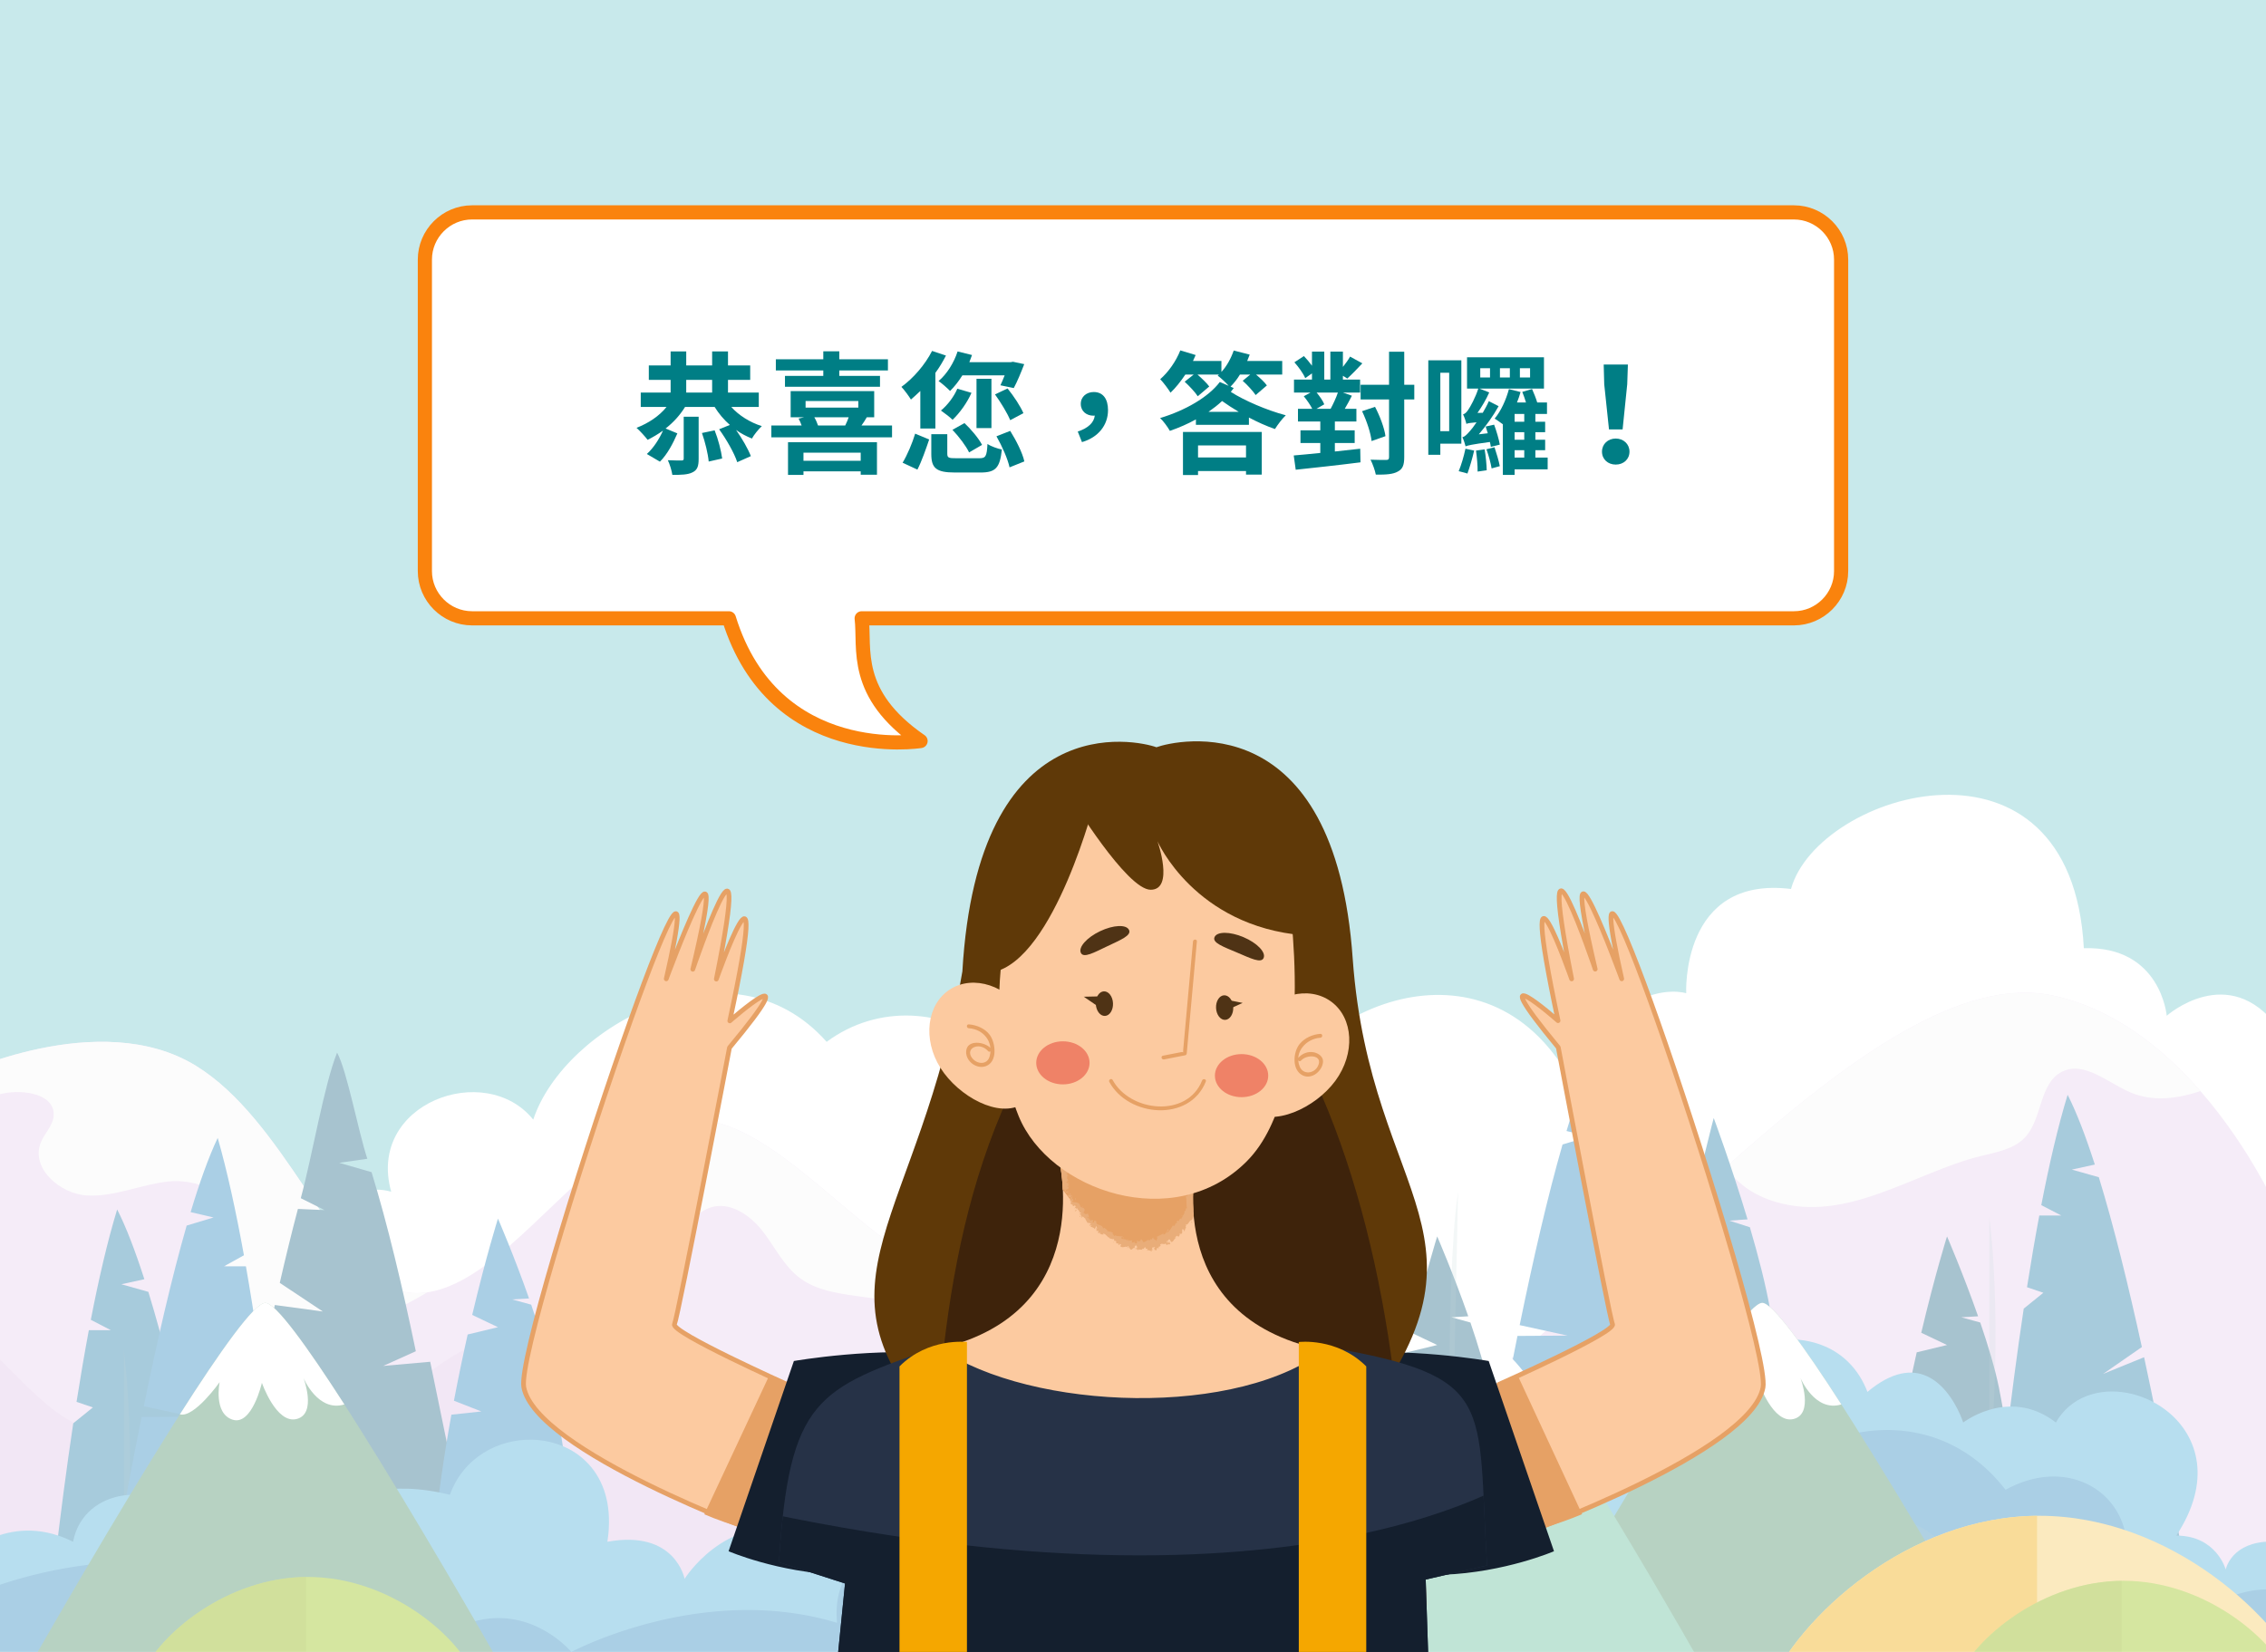 <?xml version="1.0" encoding="utf-8"?>
<!-- Generator: Adobe Illustrator 16.0.0, SVG Export Plug-In . SVG Version: 6.00 Build 0)  -->
<!DOCTYPE svg PUBLIC "-//W3C//DTD SVG 1.1//EN" "http://www.w3.org/Graphics/SVG/1.1/DTD/svg11.dtd">
<svg version="1.1" id="圖層_1" xmlns="http://www.w3.org/2000/svg" xmlns:xlink="http://www.w3.org/1999/xlink" x="0px" y="0px"
	 width="480px" height="350px" viewBox="0 0 480 350" enable-background="new 0 0 480 350" xml:space="preserve">
<rect x="-5.072" y="-8" fill="#FFFFFF" width="490.145" height="366"/>
<g opacity="0.4">
	<rect x="-7.949" y="-13.9" fill="#76C9CE" width="500.976" height="376.481"/>
	<g>
		<defs>
			<rect id="SVGID_3_" y="164.493" width="480" height="185.507"/>
		</defs>
		<clipPath id="SVGID_2_">
			<use xlink:href="#SVGID_3_"  overflow="visible"/>
		</clipPath>
		<g clip-path="url(#SVGID_2_)">
			<path fill="#FFFFFF" d="M482.552,217.709v80.805l-14.84,0.458l-8.342,0.263l-16.682,0.518l-3.162,0.099l-3.089,0.1l-2.957,0.092
				l-9.527,0.295l-1.744,0.058l-0.828,0.021l-4.235,0.137l-1.574,0.045l-8.577,0.27l-20.002,0.623l-11.581,0.36l-2.257,0.066
				l-0.484,0.019l-5.626,0.17l-6.006,0.191l-13.936,0.434l-2.86,0.092l-12.401,0.387l-7.724,0.235l-0.832,0.027l-15.511,0.484
				l-0.801,0.025l-5.914,0.185l-1.068,0.032l-10.399,0.321l-0.416,0.013l-15.92,0.5l-0.335,0.005l-4.467,0.14l-1.805,0.058
				l-11.914,0.374l-1.561,0.046l-7.293,0.231l-3.874,0.117l-117.85,3.671l-4.401,0.13l-20.585,0.645l-3.516,0.111l-1.841,0.059
				l-42.534,1.319l-1.239,0.038l-5.89,0.184l-0.897,0.034l-2.159,0.065l-1.166,0.032l-3.278,0.104l-3.877,0.118l-5.226,0.165
				l-1.312,0.04l-12.361,0.384l-23.154,0.723v-48.009c0,0,11.016-17.713,26.066-9.18c1.129-1.235,2.342-2.35,3.62-3.346
				c12.669-9.844,31.936-8.013,42.462,3.745c1.352,1.501,2.551,3.166,3.58,4.988c0,0,0.865-1.808,2.518-3.889
				c2.244-2.806,5.915-6.104,10.84-6.085c0.971,0.007,1.994,0.145,3.056,0.435c-5.231-18.723,19.942-27.886,30.093-15.268
				c6.54-19.812,41.873-39.332,62.148-16.485c22.245-16.407,56.268,5.776,41.873,35.904c20.283-8.48,19.659,3.803,19.659,3.803
				s13.05-24.062,32.022-20.14c0-20.468,36.815-42.966,58.364-19.489c1.861,2.031,3.612,4.4,5.213,7.147
				c4.671-8.472,9.482-12.998,13.627-15.371c6.485-3.718,11.318-2.151,11.318-2.151s-1.199-24.972,22.2-22.086
				c5.729-20.667,59.443-36.682,62.028,12.545c16.322-0.499,17.562,14.316,17.562,14.316S472.054,203.615,482.552,217.709z"/>
			<g>
				<path fill="#E6CFED" d="M482.552,256.637v102.352H-9.279v-131.03c0,0,30.295-14.708,50.75-2.164
					c9.273,5.693,16.42,15.962,22.893,25.562c0.971,1.449,1.936,2.879,2.879,4.274c0.164,0.236,0.321,0.475,0.485,0.709
					c0.414,0.604,0.826,1.207,1.239,1.796c5.365,7.714,10.506,13.989,16.355,15.491c0.695,0.177,1.404,0.288,2.118,0.329
					c1.023,0.05,2.046,0,3.062-0.146h0.007c4.066-0.584,8.099-2.684,12.125-5.601c1.752-1.268,3.496-2.691,5.246-4.212
					c6.217-5.395,12.467-12.019,18.88-17.332c6.531-5.402,13.228-9.448,20.231-9.448c20.224,0,40.842,35.09,62.527,34.999
					c1.449-0.006,2.898-0.171,4.361-0.513c9.2-2.155,20.368,1.902,32.514,7.188c5.036,2.19,10.242,4.592,15.549,6.855
					c5.056,2.15,10.202,4.167,15.377,5.749c3.129,0.957,6.269,1.758,9.412,2.321c1.565,0.29,3.134,0.513,4.693,0.669
					c4.099,0.435,8.177,0.413,12.225-0.21c1.114-0.169,2.23-0.392,3.338-0.662c0.334-0.078,0.674-0.164,1.01-0.257
					c4.826-1.283,9.574-3.534,14.191-6.989c0.846-0.637,1.684-1.311,2.523-2.033c3.759-3.225,7.576-6.623,11.438-10.126
					c5.541-5.022,11.169-10.255,16.827-15.463c0.125-0.111,0.243-0.223,0.366-0.334c1.352-1.246,2.702-2.485,4.053-3.72
					c2.736-2.504,5.476-4.982,8.211-7.422c1.332-1.187,2.663-2.359,3.987-3.521c0.229-0.197,0.452-0.394,0.675-0.584
					c2.802-2.439,5.588-4.812,8.362-7.095c2.517-2.072,5.022-4.073,7.515-5.973c5.744-4.395,11.404-8.283,16.919-11.431
					c11.345-6.468,22.081-9.771,31.694-7.752c12.984,2.734,23.516,11.286,31.352,20.258
					C476.867,243.499,482.552,256.637,482.552,256.637z"/>
				<path opacity="0.1" fill="#9D56A0" d="M323.285,303.472c0.005,5.102-0.619,10.203-2.172,14.853
					c-1.593,4.796-4.17,9.116-8.052,12.465c-0.021,0.015-0.033,0.033-0.053,0.046c-5.148,4.428-11.87,6.493-18.513,7.957
					c-0.23,0.051-0.46,0.099-0.69,0.148c-0.188,0.041-0.387,0.086-0.576,0.12c-3.213,0.681-6.445,1.264-9.699,1.782
					c-3.146,0.5-6.302,0.94-9.47,1.338c-3.62,0.461-7.247,0.873-10.878,1.279c-2.237,0.25-4.467,0.498-6.703,0.748
					c-0.013,0-0.026,0.007-0.039,0.007c-0.053,0.007-0.104,0.013-0.157,0.019c-3.331,0.375-6.663,0.768-9.982,1.199
					c-0.314,0.047-0.628,0.087-0.949,0.126c-2.65,0.36-5.292,0.747-7.922,1.18c-2.288,0.382-4.57,0.794-6.84,1.254
					c-0.918,0.183-1.842,0.379-2.754,0.583c-0.111,0.021-0.225,0.046-0.328,0.072c-1.128,0.242-2.244,0.505-3.357,0.78v0.007
					c-1.103,0.268-2.197,0.551-3.285,0.852c-1.85,0.505-3.686,1.057-5.516,1.653c-1.66,0.543-3.312,1.121-4.951,1.751
					c-0.537,0.203-1.076,0.412-1.613,0.628c-3.259,1.313-6.433,2.79-9.553,4.375c-0.198,0.099-0.389,0.196-0.586,0.295H-9.279
					v-77.499c3.666,1.777,7.096,4.484,9.992,7.298c4.678,4.538,9.273,9.752,14.92,12.677c1.744,0.905,3.588,1.587,5.561,1.968
					c1.699,0.327,3.377,0.406,5.043,0.301c0.407-0.026,0.814-0.064,1.22-0.11c2.63-0.315,5.228-1.068,7.812-2.04
					c1.055-0.395,2.105-0.826,3.16-1.286c4.557-1.961,9.109-4.314,13.783-5.803c0.801-0.256,1.615-0.486,2.421-0.676
					c2.118-0.524,4.263-0.819,6.453-0.786c7.397,0.117,14.8,4.078,21.923,2.06c3.135-0.892,5.816-2.86,8.485-4.775
					c0.414-0.301,0.833-0.596,1.247-0.892c1.789-1.253,3.671-2.419,5.619-3.476c4.859-2.636,10.145-4.577,15.502-5.469
					c6.23-1.024,12.552-0.631,18.421,1.764c14.696,6.005,24.343,23.372,40.199,24.211c12.833,0.683,23.798-10.146,36.625-10.913
					c8.8-0.524,17.063,3.734,25.313,6.833c2.545,0.959,5.121,1.805,7.731,2.533c1.241,0.354,2.479,0.682,3.73,0.979
					c2.422,0.581,4.859,1.072,7.318,1.468c0.538,0.099,1.082,0.177,1.628,0.256c4.163,0.616,8.373,0.964,12.583,1.056
					c0.551,0.013,1.108,0.019,1.659,0.019c3.825,0.028,7.654-0.156,11.463-0.556c1.995-0.205,3.975-0.474,5.948-0.795
					c0.899-0.144,1.796-0.301,2.689-0.479c1.043-0.189,2.086-0.404,3.127-0.636c2.591-0.57,5.154-1.245,7.693-2.02
					c0.386-0.117,0.773-0.236,1.153-0.36c1.961-0.616,3.903-1.298,5.823-2.039c0.287-0.112,0.57-0.224,0.859-0.341
					c5.122-2.021,10.073-4.475,14.786-7.339C323.027,297.162,323.276,300.315,323.285,303.472z"/>
				<path fill="#F8F8F8" d="M90.503,273.811c-1.495,0.898-3.017,1.751-4.558,2.557c-0.951,0.505-1.908,0.991-2.879,1.455
					c-6.826,3.294-14.485,5.807-21.909,4.278c-1.325-0.275-2.629-0.717-3.876-1.307c-5.718-2.688-10.139-8.387-9.403-14.571
					c0.321-2.701,1.567-5.325,1.265-8.033c-0.642-5.777-7.784-8.485-13.555-7.855c-5.127,0.563-10.078,2.707-15.181,2.957
					c-0.644,0.032-1.292,0.037-1.94,0c-5.805-0.327-12.002-5.816-9.831-11.207c0.8-1.98,2.609-3.601,2.735-5.739
					c0.254-4.497-6.243-5.58-10.658-4.676c-3.377,0.689-6.708,1.562-9.992,2.604v-6.314c0,0,30.295-14.708,50.75-2.164
					c9.273,5.693,16.42,15.962,22.893,25.562c0.971,1.449,1.936,2.879,2.879,4.274c0.164,0.236,0.321,0.475,0.485,0.709
					c0.414,0.604,0.826,1.207,1.239,1.796c5.365,7.714,10.506,13.989,16.355,15.491c0.695,0.177,1.404,0.288,2.118,0.329
					C88.464,274.006,89.486,273.956,90.503,273.811z"/>
				<path fill="#F8F8F8" d="M209.52,272.217c-8.157,4.86-18.716,3.717-28.264,2.354c-4.098-0.589-8.381-1.252-11.719-3.712
					c-3.463-2.545-5.363-6.635-8.006-10.033c-2.645-3.39-6.927-6.321-11.013-4.99c-5.771,1.869-8.708,11.267-14.511,9.51
					c-3.122-0.944-4.289-4.834-4.041-8.086c0.25-3.245,1.404-6.48,0.893-9.699c-2.065,0.241-4.191-0.072-6.099-0.894
					c6.531-5.402,13.228-9.448,20.231-9.448C167.216,237.218,187.834,272.308,209.52,272.217z"/>
				<path fill="#F8F8F8" d="M466.111,231.173c-4.918,1.632-9.973,2.287-14.669,0.346c-4.906-2.032-9.864-6.808-14.63-4.466
					c-4.899,2.408-4.134,9.968-7.869,13.942c-2.355,2.512-6.033,3.115-9.371,3.942c-14.114,3.501-28.245,14.224-43.406,9.723
					c-4.919-1.454-8.335-4.077-10.559-7.39c24.796-22.093,49.359-40.52,69.152-36.355
					C447.744,213.649,458.275,222.201,466.111,231.173z"/>
			</g>
		</g>
		<g clip-path="url(#SVGID_2_)">
			<path fill="#246887" d="M319.959,321.812l-7.112-0.929l6.801-1.131c-0.988-6.547-1.962-12.802-2.784-17.767l-4.99-1.709h4.7
				c-0.438-2.581-0.824-4.729-1.141-6.272c-0.854-4.175-2.345-9.091-3.957-13.799l-4.02-1.106l3.563-0.21
				c-3.155-9.009-6.583-16.924-6.583-16.924s-2.499,7.911-5.458,20.409v0.004l5.458,2.597l-6.417,1.547
				c-0.969,4.286-1.957,9-2.911,14.039l5.442-2.278l-5.985,5.232c-3.03,16.809-5.484,36.823-5.062,56.32c26.256,0,35.956,0,35.956,0
				S322.696,340.097,319.959,321.812z"/>
			<path fill="#246887" d="M427.954,321.812l-7.112-0.929l6.801-1.131c-0.988-6.547-1.962-12.802-2.784-17.767l-4.99-1.709h4.7
				c-0.438-2.581-0.824-4.729-1.141-6.272c-0.854-4.175-2.345-9.091-3.957-13.799l-4.02-1.106l3.563-0.21
				c-3.155-9.009-6.583-16.924-6.583-16.924s-2.499,7.911-5.458,20.409v0.004l5.458,2.597l-6.417,1.547
				c-0.969,4.286-1.957,9-2.911,14.039l5.442-2.278l-5.985,5.232c-3.03,16.809-5.484,36.823-5.062,56.32c26.256,0,35.956,0,35.956,0
				S430.691,340.097,427.954,321.812z"/>
			<path fill="#246887" d="M81.172,289.407l6.912-3.116c-2.835-13.646-6.002-26.981-9.375-37.938l-6.839-1.981l5.938-0.855
				c-2.035-6.287-4.256-18.481-6.398-22.501c-2.751,6.782-5.25,21.839-7.696,30.852l5.039,2.519l-5.646-0.248
				c-1.335,5.046-2.617,10.307-3.843,15.669l9.119,6.062l-10.168-1.373c-8.831,40.15-14.381,83.986-14.381,83.986l63.568,6.316
				c0,0-8.811-41.763-16.274-78.278L81.172,289.407z"/>
			<path fill="#247CA7" d="M445.501,291.094l8.205-5.693c-2.834-12.966-5.937-25.616-9.121-35.983l-5.721-1.61l4.876-1.069
				c-1.909-5.942-3.842-11.014-5.76-14.778c-2.027,6.617-3.889,14.633-5.581,23.379l4.254,2.201h-4.673
				c-0.921,4.894-1.789,9.991-2.605,15.186l3.461,1.176l-4.159,3.364c-5.838,38.867-8.833,81.132-8.833,81.132h47.332
				c0,0-5.511-36.145-13-70.839L445.501,291.094z"/>
			<path opacity="0.2" fill="#67A2A0" d="M253.902,287.09l2.588,57.421C256.49,344.511,251.285,314.904,253.902,287.09z"/>
			<path opacity="0.2" fill="#67A2A0" d="M421.383,257.82v53.973C421.383,311.793,424.347,282.244,421.383,257.82z"/>
			<path fill="#247CA7" d="M32.34,315.386l8.205-5.693c-2.836-12.965-5.938-25.617-9.121-35.982l-5.72-1.611l4.875-1.069
				c-1.909-5.942-3.843-11.015-5.76-14.778c-2.026,6.618-3.888,14.635-5.581,23.378l4.254,2.201h-4.673
				c-0.921,4.896-1.788,9.993-2.605,15.186l3.46,1.176l-4.157,3.365c-5.839,38.867-8.833,81.132-8.833,81.132h47.332
				c0,0-5.512-36.143-13.002-70.838L32.34,315.386z"/>
			<path opacity="0.2" fill="#67A2A0" d="M26.236,286.118v53.97C26.236,340.088,29.2,310.539,26.236,286.118z"/>
			<path fill="#2B87BE" d="M332.059,282.981l-10.151-2.222c2.824-13.791,5.911-27.246,9.081-38.27l5.696-1.713l-4.855-1.14
				c1.901-6.32,3.827-11.714,5.737-15.718c2.017,7.04,3.871,15.564,5.555,24.864l-4.235,2.344h4.653
				c0.916,5.204,1.781,10.627,2.596,16.151l-7.09,3.088l7.783,1.739c5.813,41.339,8.795,86.29,8.795,86.29h-47.127
				c0,0,5.488-38.442,12.943-75.342L332.059,282.981z"/>
			<path fill="#247CA7" d="M379.896,312.817l-7.733-1.179l7.396-1.434c-1.075-8.308-2.135-16.246-3.03-22.546l-5.423-2.168h5.11
				c-0.476-3.274-0.898-6.003-1.242-7.959c-0.928-5.297-2.549-11.534-4.302-17.511l-4.371-1.402l3.876-0.268
				c-3.431-11.432-7.161-21.475-7.161-21.475s-2.717,10.039-5.934,25.898v0.004l5.934,3.295l-6.977,1.963
				c-1.055,5.438-2.128,11.419-3.168,17.812l5.922-2.887l-6.51,6.638c-3.295,21.329-5.965,46.726-5.506,71.466
				c28.551,0,39.1,0,39.1,0S382.873,336.019,379.896,312.817z"/>
			<path opacity="0.2" fill="#67A2A0" d="M308.856,252.588l-1.597,75.598C307.26,328.186,305.949,271.487,308.856,252.588z"/>
			<path fill="#2B87BE" d="M40.611,300.16l-10.151-2.222c2.821-13.791,5.91-27.245,9.081-38.271l5.695-1.714l-4.854-1.137
				c1.901-6.321,3.827-11.715,5.735-15.719c2.018,7.039,3.871,15.565,5.557,24.864l-4.236,2.344h4.654
				c0.916,5.204,1.78,10.627,2.594,16.149l-7.088,3.091l7.781,1.738c5.814,41.341,8.797,86.29,8.797,86.29H17.048
				c0,0,5.487-38.44,12.944-75.341L40.611,300.16z"/>
			<path opacity="0.2" fill="#67A2A0" d="M44.422,299.269l-1.596,75.6C42.826,374.868,41.516,318.168,44.422,299.269z"/>
			<path fill="#2B87BE" d="M121.006,318.03l-7.112-0.927l6.8-1.132c-0.986-6.547-1.959-12.801-2.785-17.767l-4.988-1.708h4.699
				c-0.435-2.582-0.823-4.731-1.14-6.273c-0.854-4.175-2.345-9.091-3.958-13.799l-4.018-1.105l3.563-0.21
				c-3.155-9.009-6.585-16.923-6.585-16.923s-2.498,7.91-5.456,20.408v0.003l5.456,2.599l-6.414,1.546
				c-0.97,4.285-1.957,8.999-2.912,14.037l5.81,2.269l-6.352,0.688c-3.031,16.807-5.485,36.821-5.063,56.318
				c26.255,0,35.956,0,35.956,0S123.744,336.315,121.006,318.03z"/>
		</g>
		<path clip-path="url(#SVGID_2_)" fill="#4CADD7" d="M482.552,326.658v32.33H241.835c0,0,0.225-1.822,0.854-4.596
			c0.525-2.354,1.346-5.392,2.565-8.591c0.031-0.078,0.064-0.165,0.098-0.243c0.827-2.132,1.83-4.329,3.041-6.439
			c1.681-2.912,3.76-5.646,6.329-7.812c0.368-0.306,0.742-0.608,1.136-0.89c2.55-1.882,5.554-3.2,9.069-3.614
			c0.78-0.098,1.593-0.145,2.426-0.145c-0.406-3.672,0.314-6.885,1.837-9.606c2.313-4.138,6.479-7.141,11.344-8.924
			c1.462-0.539,2.99-0.967,4.546-1.28c0.124-0.026,0.247-0.047,0.372-0.072c1.26-0.235,2.538-0.4,3.823-0.484
			c0.067-0.014,0.132-0.014,0.197-0.014c0.944-0.064,1.888-0.086,2.826-0.06c2.729,0.06,5.411,0.467,7.896,1.239
			c2.544,0.788,4.877,1.955,6.819,3.518c0.21,0.161,0.407,0.331,0.604,0.51c2.465,2.17,4.223,5.037,4.872,8.63
			c4.282-2.519,6.958-2.622,8.624-1.79c2.669,1.318,2.775,5.003,2.775,5.003s0.49-1.81,1.774-4.387
			c1.109-2.216,2.801-5.01,5.28-7.713c3.087-3.377,7.396-6.608,13.299-8.405c0.938-0.289,1.908-0.538,2.926-0.749
			c2.741-0.556,5.783-0.82,9.153-0.681c0.63-2.965,1.87-5.619,3.548-7.916c1.324-1.823,2.932-3.423,4.716-4.768
			c2.184-1.646,4.629-2.911,7.187-3.75c0.414-0.139,0.833-0.263,1.26-0.374c1.487-0.405,3.01-0.671,4.518-0.762
			c3.077-0.217,6.127,0.217,8.866,1.371c3.954,1.658,7.273,4.82,9.162,9.711c5.29-4.438,9.435-4.74,12.557-3.344
			c4.296,1.928,6.663,7.058,7.438,9.036c0.197,0.499,0.288,0.795,0.288,0.795s0.46-0.362,1.286-0.84
			c0.964-0.571,2.433-1.312,4.235-1.844c0.302-0.09,0.61-0.176,0.926-0.248c0.393-0.098,0.798-0.177,1.213-0.242
			c2.911-0.473,6.388-0.236,9.961,1.823c0.662,0.38,1.34,0.832,2.006,1.351c0.296-0.512,0.617-0.998,0.951-1.442
			c0.768-1.009,1.64-1.856,2.598-2.559c1.291-0.943,2.734-1.618,4.263-2.032c5.264-1.456,11.535,0.104,16.072,3.875
			c6.256,5.199,9.201,14.611,1.627,26.119c8.505,0,10.473,7.18,10.473,7.18s0.367-1.959,2.321-3.617
			C475.404,327.538,478.101,326.364,482.552,326.658z"/>
		<path clip-path="url(#SVGID_2_)" fill="#4CADD7" d="M260.448,352.831c-1.34,0.551-2.604,1.068-3.799,1.562
			c-4.76,1.96-8.394,3.456-11.16,4.596c-0.025,0.008-0.06,0.021-0.085,0.033c-0.42,0.17-0.819,0.334-1.2,0.494
			c-0.893,0.365-1.678,0.692-2.374,0.975c-5.227,2.151-5.227,2.151-5.227,2.151l-1.489-0.02h-0.046l-0.328-0.007l-5.486-0.084
			l-5.045-0.073l-7.862-0.118l-6.388-0.091l-11.816-0.178l-5.227-0.079l-0.361-0.006l-24.48-0.361l-40.396-0.604l-16.793-0.248
			l-3.043-0.048l-0.381-0.005l-1.344-0.021l-15.023-0.222l-30.396-0.444l-10.445-0.159l-6.336-0.092l-0.768-0.013l-0.551-0.006
			l-18.898-0.284l-15.03-0.223l-17.948-0.269V330.98c0,0,8.859-9.85,21.581-5.64c1.036,0.342,2.091,0.778,3.174,1.317
			c1.128-5.9,5.751-9.147,10.761-9.816c0.42-0.059,0.84-0.092,1.26-0.11c1.442-0.071,2.893,0.07,4.275,0.413
			c4.689,1.167,8.676,4.688,9.221,10.492c0.596-0.479,1.174-0.899,1.744-1.272c0,0,0,0,0.006,0c0.381-0.249,0.754-0.473,1.123-0.677
			c0.006-0.005,0.012-0.005,0.02-0.005c1.953-1.069,3.73-1.516,5.33-1.536c3.548-0.057,6.217,1.956,7.916,3.804
			c1.436,1.575,2.176,3.03,2.176,3.03s8.645-19.758,33.715-14.774c0.741,0.144,1.496,0.315,2.27,0.505
			c0.32-0.885,0.693-1.725,1.12-2.505c0.768-1.416,1.698-2.668,2.761-3.758c5.24-5.402,13.535-6.789,20.055-4.04
			c1.816,0.762,3.494,1.842,4.932,3.266c3.188,3.124,5.174,7.857,4.793,14.217c-0.007,0.243-0.026,0.487-0.053,0.735
			c-0.014,0.222-0.033,0.445-0.064,0.669c-0.045,0.445-0.105,0.905-0.178,1.363c14.395-2.615,16.355,7.851,16.355,7.851
			s8.309-13.346,23.018-10.466c0.189-1.928,0.949-3.726,2.15-5.357c10.223-13.87,52.784-15.784,57.06,15.823
			c11.979,0.656,9.922,7.2,9.922,7.2s0.282-0.19,0.78-0.474c1.691-0.943,5.914-2.923,10.451-2.116
			c2.369,0.42,4.829,1.599,7.046,4.093c0.287,0.319,0.569,0.655,0.845,1.021c1.501,1.974,2.88,4.61,4.008,8.106
			C260.342,352.503,260.395,352.669,260.448,352.831z"/>
		<path clip-path="url(#SVGID_2_)" fill="#2B87BE" d="M482.552,336.843v22.146H-9.279v-19.463c0,0,8.124-4.274,20.709-6.813
			c4.439-0.9,9.424-1.575,14.807-1.776c0.23-0.009,0.466-0.013,0.695-0.021c0.676-0.02,1.352-0.031,2.033-0.039
			c4.355-0.025,8.938,0.275,13.673,1.035c0.36,0.06,0.728,0.118,1.089,0.178c0.492,0.092,0.984,0.175,1.476,0.274
			c0.866,0.165,1.737,0.349,2.609,0.553c3.384,0.773,6.82,1.79,10.296,3.101c2.643,0.996,5.299,2.157,7.961,3.509
			c6.656-13.168,18.415-13.751,25.34-8.467c4.032,3.075,6.42,8.146,5.193,13.878c2.04-0.958,3.987-1.548,5.822-1.851
			c5.733-0.957,10.434,0.833,13.674,2.833c0.098,0.053,0.189,0.111,0.281,0.17v0.009h0.008c0.518,0.326,0.996,0.654,1.43,0.977
			c0.873,0.655,1.58,1.271,2.104,1.77c0.722,0.688,1.103,1.148,1.103,1.148s0.897-0.479,2.537-1.214
			c0.524-0.243,1.135-0.506,1.81-0.786c8.893-3.726,30.159-10.756,51.938-4.166c-1.796-18.322,20.632-21.947,30.284-15.336
			c0.099,0.064,0.189,0.123,0.275,0.195c0.301,0.211,0.584,0.439,0.852,0.675c1.254,1.09,2.198,2.395,2.716,3.908
			c0.368,1.05,0.524,2.203,0.433,3.45c0.701-0.007,1.377,0.013,2.033,0.053c1.2,0.071,2.32,0.208,3.364,0.419
			c0.833,0.158,1.612,0.36,2.348,0.59c1.048,0.336,2,0.729,2.878,1.18c0.171,0.088,0.342,0.18,0.514,0.271
			c4.223,2.348,6.432,5.901,7.586,8.762c1.043,2.597,1.215,4.617,1.215,4.617s2.012-1.451,5.389-3.233
			c2.177-1.155,4.918-2.447,8.061-3.574c0.342-0.125,0.694-0.251,1.047-0.369c2.801-0.949,5.884-1.755,9.138-2.221
			c0.273-0.042,0.55-0.073,0.825-0.112c0.053-0.008,0.11-0.014,0.163-0.021c2.206-0.261,4.485-0.366,6.802-0.248
			c0.767,0.032,1.533,0.098,2.307,0.183c-0.543-5.638,2.688-9.634,6.61-11.122c4.441-1.691,9.767-0.17,11.425,5.824
			c0.157-0.032,0.309-0.061,0.458-0.079c4.06-0.708,7.029,0.047,9.201,1.424c0.538,0.348,1.029,0.733,1.476,1.141
			c3.566,3.285,4.211,8.248,4.211,8.248s6.845-14.098,23.423-18.483c1.358-0.362,2.773-0.656,4.262-0.866
			c0.927-0.146,1.884-0.251,2.867-0.316c1.928-0.144,3.954-0.15,6.093-0.006c0.863,0.059,1.745,0.139,2.642,0.25
			c0.211-0.191,0.419-0.367,0.63-0.537c0.006,0,0.006-0.009,0.006-0.009c2.099-1.698,4.329-2.623,6.5-3.062
			c4.898-0.982,9.501,0.531,11.666,1.444c0.82,0.346,1.291,0.604,1.291,0.604s0.105-0.282,0.335-0.755
			c0.61-1.24,2.08-3.791,4.768-5.942c1.628-1.291,3.686-2.445,6.276-3.074c1.252-0.31,2.63-0.494,4.144-0.513
			c0.322,0,0.655,0,0.999,0.014c0.609-4.453,5.664-9.187,12.662-11.91c5.58-2.176,12.399-3.081,19.181-1.554
			c5.109,1.142,10.196,3.667,14.722,8.054c1.188,1.155,2.336,2.433,3.438,3.85c0.67-0.367,1.337-0.696,1.999-0.99
			c5.161-2.27,10.087-2.297,14.095-0.743c0.49,0.185,0.969,0.396,1.428,0.632c7.063,3.58,10.644,12.36,6.362,21.857
			c11.384-0.894,14.949,7.816,14.949,7.816s4.421-5.043,11.693-6.84C477.508,336.837,479.922,336.589,482.552,336.843z"/>
		<path opacity="0.2" clip-path="url(#SVGID_2_)" fill="#67A2A0" d="M336.698,358.991c0,0,4.979-10.444,20.479-8.631
			c-2.814-14.541,7.126-17.693,13.405-14.021c1.302-3.672,6.042-1.403,6.042-1.403s0.948-10.444,11.255-8.549
			c6.639-7.582,25.711-6.16,25.83,8.529c6.517,0.238,6.28,5.518,6.28,5.518s4.857-5.161,9.596-2.674
			c2.845-7.345,16.47-2.962,12.56,6.991c5.807-0.237,7.7,5.687,6.516,8.885c7.346-1.422,11.61,5.452,11.61,5.452L336.698,358.991z"
			/>
		<path opacity="0.2" clip-path="url(#SVGID_2_)" fill="#67A2A0" d="M325.795,358.935c0,0,0.436-7.852-7.196-7.415
			c-1.745-7.85-12.213-5.233-11.777,2.181c-11.121-2.181-18.1,5.388-18.1,5.388L325.795,358.935z"/>
		<path opacity="0.2" clip-path="url(#SVGID_2_)" fill="#67A2A0" d="M102.3,359.088l-10.701-0.008L60.6,359.049l-10.492-0.007
			l-6.086-0.008h-1.43l-18.808-0.019l-15.089-0.014l-17.975-0.014v-9.062c0,0,11.377-0.879,18.734,1.207
			c1.574,0.444,2.965,1.028,4.02,1.783c4.303-5.424,8.768-5.115,12.027-3.62c2.905,1.337,4.847,3.62,4.847,3.62
			s5.345-6.31,12.185-7.805c0.302-0.072,0.609-0.131,0.924-0.17c0.834-0.132,1.686-0.177,2.552-0.132
			c0.524,0.025,1.056,0.086,1.587,0.19c2.118,0.407,4.287,1.432,6.42,3.351c1.68-0.825,3.476-1.343,5.305-1.593
			c8.57-1.168,17.857,3.605,18.959,10.303c3.521-2.341,8.066-2.487,12.256-1.818c0.945,0.151,1.869,0.348,2.762,0.565
			c0.328,0.079,0.648,0.164,0.963,0.249c3.936,1.061,7.051,2.538,7.844,2.931C102.235,359.055,102.3,359.088,102.3,359.088z"/>
		<g clip-path="url(#SVGID_2_)">
			<path fill="#4C8E67" d="M373.299,276.041c-6.496,0-52.765,81.924-52.765,81.924h105.529
				C426.063,357.965,379.796,276.041,373.299,276.041z"/>
			<path fill="#FFFFFF" d="M363.626,292.839c0,0-1.371,6.629,2.74,7.954c4.117,1.329,6.213-7.808,6.213-7.808
				s3.03,8.768,7.363,7.663c4.327-1.106,1.442-8.694,1.442-8.694s3.059,7.331,8.662,5.607
				c-7.896-12.275-14.566-21.521-16.748-21.521c-2.308,0-9.619,10.314-18.095,23.624
				C358.239,300.475,363.626,292.839,363.626,292.839z"/>
		</g>
		<g clip-path="url(#SVGID_2_)">
			<path fill="#4C8E67" d="M56.201,276.041c-6.496,0-52.764,81.924-52.764,81.924h105.527
				C108.965,357.965,62.697,276.041,56.201,276.041z"/>
			<path fill="#FFFFFF" d="M46.527,292.839c0,0-1.371,6.629,2.742,7.954c4.116,1.329,6.211-7.808,6.211-7.808
				s3.033,8.768,7.364,7.663c4.328-1.106,1.441-8.694,1.441-8.694s3.06,7.331,8.663,5.607
				c-7.896-12.275-14.566-21.521-16.748-21.521c-2.309,0-9.619,10.314-18.095,23.624C41.143,300.475,46.527,292.839,46.527,292.839z
				"/>
		</g>
		<g clip-path="url(#SVGID_2_)">
			<path fill="#61BB98" d="M318.316,287.718c-5.395,0-43.82,68.04-43.82,68.04h87.642
				C362.138,355.758,323.715,287.718,318.316,287.718z"/>
			<path fill="#FFFFFF" d="M310.285,300.45c0,0-1.139,5.507,2.275,6.606c3.419,1.101,5.159-6.483,5.159-6.483
				s2.516,7.277,6.111,6.362c3.598-0.919,1.201-7.219,1.201-7.219s2.541,6.085,7.193,4.656
				c-6.556-10.193-12.097-17.874-13.909-17.874c-1.915,0-7.985,8.565-15.026,19.621C305.811,306.794,310.285,300.45,310.285,300.45z
				"/>
		</g>
		<g clip-path="url(#SVGID_2_)">
			<path fill="#F5CA5F" d="M374.349,358.105c6.608-15.553,29.965-36.996,57.733-36.95c27.643,0.049,50.858,21.397,57.548,36.955
				L374.349,358.105z"/>
			<path fill="#EFA700" d="M374.356,358.105c6.563-15.442,29.63-36.694,57.143-36.943l-0.003,36.946L374.356,358.105z"/>
		</g>
		<g clip-path="url(#SVGID_2_)">
			<path fill="#96C011" d="M414.625,355.587c3.703-8.522,18.041-20.66,35.166-20.66c17.122,0.001,31.455,12.141,35.161,20.66
				H414.625z"/>
			<path opacity="0.53" fill="#82A600" d="M449.421,355.587h-34.796c3.675-8.46,17.835-20.477,34.797-20.651L449.421,355.587z"/>
		</g>
		<g clip-path="url(#SVGID_2_)">
			<path fill="#96C011" d="M30.043,354.771c3.703-8.521,18.04-20.657,35.164-20.657c17.123,0.001,31.457,12.142,35.16,20.66
				L30.043,354.771z"/>
			<path opacity="0.53" fill="#82A600" d="M64.838,354.772l-34.795-0.002c3.676-8.457,17.835-20.475,34.795-20.649V354.772z"/>
		</g>
	</g>
</g>
<g>
	<path fill="#FCCAA0" stroke="#E6A165" stroke-linecap="round" stroke-linejoin="round" stroke-miterlimit="10" d="M166.935,293.415
		l-5.262,31.644c0,0-48.278-17.585-50.724-31.179c-0.944-5.266,11.229-45.101,20.944-72.955
		c8.603-24.658,15.279-39.927,9.237-13.532c0,0,14.457-39.131,5.622-2.034c0,0,13.207-38.678,4.989,2.084
		c0,0,12.063-34.03,2.849,8.855c0,0,17.167-15.034-0.067,5.675c0,0-10.858,56.899-11.654,58.602
		C142.071,282.275,166.935,293.415,166.935,293.415z"/>
	<g>
		<path fill="#E6A165" d="M166.935,293.415c0,0-1.637-0.732-4.049-1.848l-13.688,29.273c5,2.18,12.476,4.218,12.476,4.218
			L166.935,293.415z"/>
	</g>
</g>
<path fill="#141F2E" d="M168.167,288.361l-13.833,40.306c0,0,41.376,17.891,63.268-13.832
	C239.014,275.962,168.167,288.361,168.167,288.361z"/>
<g>
	<path fill="#FCCAA0" stroke="#E6A165" stroke-linecap="round" stroke-linejoin="round" stroke-miterlimit="10" d="M317.472,293.335
		l5.17,31.659c0,0,48.329-17.444,50.813-31.031c0.96-5.263-11.098-45.133-20.732-73.016c-8.53-24.683-15.164-39.971-9.198-13.559
		c0,0-14.343-39.173-5.615-2.051c0,0-13.095-38.716-4.996,2.069c0,0-11.965-34.065-2.874,8.848c0,0-17.123-15.084,0.051,5.675
		c0,0,10.693,56.931,11.484,58.635C342.366,282.269,317.472,293.335,317.472,293.335z"/>
	<g>
		<path fill="#E6A165" d="M317.472,293.335c0,0,1.639-0.728,4.054-1.835l13.604,29.313c-5.006,2.164-12.487,4.181-12.487,4.181
			L317.472,293.335z"/>
	</g>
</g>
<path fill="#141F2E" d="M315.345,288.361l13.833,40.306c0,0-41.376,17.891-63.268-13.832
	C244.498,275.962,315.345,288.361,315.345,288.361z"/>
<g>
	<path fill="#5F3908" d="M203.858,205.815c3.271-56.524,36.966-48.996,41.108-47.493c4.145-1.502,37.839-9.343,41.576,44.846
		c3.736,51.853,33.634,58.393-0.376,100.436c-24.449,26.556-31.492,15.829-42.51,14.948c-11.018,0.881-20.863,10.206-45.312-16.35
		C170.153,271.58,194.783,258.735,203.858,205.815z"/>
	<path fill="#3E230B" d="M247.632,189.621c2.803-1.869,7.475,3.737,10.277,8.408c21.779,21.428,34.794,61.302,38.59,105.247
		c-21.562,8.312-44.594,7.383-52.227,6.773c-9.234,0.738-20.954,1.343-45.396-13.921
		C201.99,258.136,211.454,216.755,247.632,189.621z"/>
	<path fill="#FCCAA0" d="M217.228,214.894c3.836,6.067,4.377,15.849-0.595,18.991c-4.972,3.144-13.575-1.542-17.411-7.609
		c-3.835-6.067-2.914-13.535,2.059-16.679C206.253,206.454,213.394,208.825,217.228,214.894z"/>
	<path fill="#FCCAA0" d="M265.706,216.376c-4.257,5.78-5.49,15.498-0.754,18.986c4.737,3.487,13.65-0.576,17.906-6.357
		c4.257-5.781,3.867-13.294-0.869-16.781C277.252,208.735,269.962,210.595,265.706,216.376z"/>
	<g>
		<defs>
			<path id="SVGID_5_" d="M202.542,284.774c29.736-9.269,21.626-39.971,21.626-39.971l13.71-1.673v-0.258l1.062,0.13l1.062-0.13
				v0.258l13.71,1.673c0,0-8.109,30.702,21.627,39.971c29.737,9.269,36.495,18.537,38.812,55.226h-74.149h-2.124H163.73
				C166.047,303.312,172.805,294.043,202.542,284.774z"/>
		</defs>
		<clipPath id="SVGID_4_">
			<use xlink:href="#SVGID_5_"  overflow="visible"/>
		</clipPath>
		<path clip-path="url(#SVGID_4_)" fill="#FCCAA0" d="M202.542,284.774c29.736-9.269,21.626-39.971,21.626-39.971l13.71-1.673
			v-0.258l1.062,0.13l1.062-0.13v0.258l13.71,1.673c0,0-8.109,30.702,21.627,39.971c29.737,9.269,24.6,18.537,26.917,55.226h-62.254
			h-2.124h-57.545C182.649,303.312,172.805,294.043,202.542,284.774z"/>
		<g clip-path="url(#SVGID_4_)">
			<path fill="#E6A165" d="M225.136,252.083c-0.191-4.337-0.968-7.279-0.968-7.279l13.71-1.673v-0.258l1.062,0.13l1.062-0.13v0.258
				l13.71,1.673c0,0-1.323,5.016-0.938,11.603C249.765,262.548,238.939,271.063,225.136,252.083z"/>
			<g>
				<g>
					<g>
						<g>
							<path fill="#E9AD79" d="M225.725,251.655c-0.103,0.02-0.261,0.166-0.155,0.237l0.344-0.145L225.725,251.655z"/>
							<path fill="#E9AD79" d="M225.668,252.706c0.226,0.009,0.569-0.046,0.779-0.319c-0.361,0.097-0.265-0.018-0.688,0.11
								c-0.105-0.072-0.032-0.239,0.087-0.303c-0.1,0.021-0.047-0.197-0.269-0.115c-0.133,0.293-0.022,0.462,0.288,0.489
								C225.829,252.652,225.727,252.674,225.668,252.706z"/>
							<path fill="#E9AD79" d="M233.711,261.512l-0.041-0.079C233.674,261.464,233.689,261.49,233.711,261.512z"/>
							<path fill="#E9AD79" d="M240.733,264.383c-0.06,0.004-0.088,0.037-0.095,0.069
								C240.696,264.434,240.744,264.416,240.733,264.383z"/>
							<path fill="#E9AD79" d="M242.076,264.831c-0.03-0.009-0.055-0.016-0.082-0.023
								C242.025,264.841,242.058,264.858,242.076,264.831z"/>
							<path fill="#E9AD79" d="M233.711,261.512l0.106,0.205C233.894,261.625,233.778,261.587,233.711,261.512z"/>
							<path fill="#E9AD79" d="M227.351,253.456c-0.039-0.021-0.087-0.025-0.141-0.022c0.033,0.016,0.063,0.033,0.092,0.054
								L227.351,253.456z"/>
							<path fill="#E9AD79" d="M230.89,259.725l-0.046-0.04c-0.041,0.019-0.086,0.045-0.136,0.076L230.89,259.725z"/>
							<path fill="#E9AD79" d="M228.992,258.016c0.032,0.05,0.265-0.152,0.375-0.231c-0.112,0.066-0.186,0.079-0.237,0.06
								C229.087,257.885,229.043,257.938,228.992,258.016z"/>
							<path fill="#E9AD79" d="M226.729,254.67l-0.077-0.027C226.673,254.649,226.703,254.661,226.729,254.67z"/>
							<path fill="#E9AD79" d="M232.274,260.934c-0.024,0.04-0.041,0.077-0.048,0.103
								C232.25,261.006,232.265,260.971,232.274,260.934z"/>
							<path fill="#E9AD79" d="M226.348,249.048c-0.021,0.003-0.035,0.004-0.054,0.006
								C226.326,249.065,226.348,249.067,226.348,249.048z"/>
							<polygon fill="#E9AD79" points="225.057,252.087 225.038,252.047 224.866,252.047 							"/>
							<path fill="#E9AD79" d="M244.678,264.893c-0.006-0.001-0.008-0.001-0.013-0.002
								C244.605,264.939,244.643,264.926,244.678,264.893z"/>
							<path fill="#E9AD79" d="M254.579,246.884c-0.154,0.087-0.227-0.01-0.301-0.119c-0.067-0.146-0.15-0.225-0.342-0.022
								C254.06,246.732,254.354,247.138,254.579,246.884z"/>
							<path fill="#E9AD79" d="M227.357,253.531c0.023,0.023,0.047,0.048,0.065,0.076
								C227.402,253.565,227.382,253.542,227.357,253.531z"/>
							<path fill="#E9AD79" d="M253.937,246.742h-0.003l-0.035,0.031C253.914,246.761,253.923,246.753,253.937,246.742z"/>
							<path fill="#E9AD79" d="M249.851,262.096c-0.044-0.034-0.087-0.052-0.131-0.067
								C249.741,262.052,249.775,262.073,249.851,262.096z"/>
							<path fill="#E9AD79" d="M245.928,263.862l0.113,0.001C245.992,263.852,245.957,263.854,245.928,263.862z"/>
							<path fill="#E9AD79" d="M251.163,260.269c0.056-0.025,0.101-0.011,0.121-0.096c-0.017-0.006-0.029-0.008-0.044-0.008
								C251.253,260.214,251.243,260.255,251.163,260.269z"/>
							<path fill="#E9AD79" d="M252.567,258.497c-0.026-0.004-0.049,0-0.075-0.001l-0.026,0.068L252.567,258.497z"/>
							<path fill="#E9AD79" d="M226.334,245.825c-0.058-0.079-0.099-0.171-0.134-0.261c0.019,0.107-0.006,0.186-0.001,0.229
								c0,0.022,0.002,0.037,0.01,0.044C226.208,245.846,226.225,245.845,226.334,245.825z"/>
							<path fill="#E9AD79" d="M227.216,253.565c0.068-0.039,0.109-0.049,0.142-0.034c-0.017-0.017-0.036-0.031-0.056-0.044
								C227.263,253.511,227.228,253.536,227.216,253.565z"/>
							<path fill="#E9AD79" d="M249.432,258.568l0.236-0.196C249.589,258.417,249.504,258.488,249.432,258.568z"/>
							<path fill="#E9AD79" d="M241.193,244.421l-0.082,0.026C241.14,244.458,241.168,244.452,241.193,244.421z"/>
							<path fill="#E9AD79" d="M250.198,257.644c0.119,0.022,0.205,0.014,0.272-0.011c-0.011-0.024-0.019-0.048-0.043-0.076
								L250.198,257.644z"/>
							<path fill="#E9AD79" d="M226.199,245.562l0.001,0.003L226.199,245.562z"/>
							<path fill="#E9AD79" d="M226.261,246.294c-0.342-0.231-0.509-0.345-0.744-0.504c-0.01-0.015-0.019-0.027-0.024-0.035
								c0.026-0.074,0.413,0.269,0.637,0.428c-0.11-0.093-0.378-0.433-0.292-0.428c0.055,0.06,0.081,0.081,0.131,0.158
								c-0.085-0.15-0.014-0.164,0.044-0.186c0.063-0.022,0.111-0.054,0.151-0.263c0.014,0.038,0.025,0.068,0.036,0.097
								c-0.058-0.197-0.092-0.4-0.108-0.545c0.124-0.023,0.229-0.287,0.312-0.032c-0.089,0.004-0.082,0.11-0.113,0.198l0.136-0.135
								c0.185,0.359-0.188,0.157-0.151,0.436c0.277-0.16,0.578-0.517,0.816-0.439c0.096,0.361-0.509,0.192-0.166,0.48l-0.366-0.096
								c0.342,0.547-0.217-0.012,0.109,0.577c0.472,0.047,0.486-0.255,0.957-0.207c0.076-0.218-0.073-0.298,0.003-0.517
								c0.6-0.453,0.632,0.858,1.045,0.306c0.091-0.262,0.077-0.733,0.449-0.532l-0.061,0.432c0.448-0.018,0.174-0.632,0.675-0.413
								c-0.061,0.174-0.33,0.185-0.257,0.225c0.344,0.289,0.182-0.264,0.413-0.294l0.096,0.362c0.465-0.12,0.949-0.455,1.463-0.591
								c-0.015,0.114-0.089,0.241,0.048,0.338c0.635-0.271,1.412-0.14,2.077-0.005l0.2-0.35c0.058-0.005,0.124,0.13,0.071,0.199
								c0.264,0.088-0.014-0.204,0.089-0.345c0.138-0.04,0.21,0.159,0.133,0.267c0.401-0.328,1.169-0.745,1.674-0.465l-0.077,0.106
								c0.376,0.082,0.319-0.706,0.69-0.452l-0.056,0.064c0.29,0.013,0.584-0.033,0.871-0.076c0.145-0.02,0.287-0.038,0.427-0.057
								c0.123-0.011,0.32-0.024,0.345,0.001c0.021,0.021,0.121,0.049,0.216,0.09c0.091,0.04,0.177,0.091,0.258,0.157
								c0.114-0.463,0.777,0.206,0.828-0.438c0.193,0.138,0.279,0.237,0.369,0.323c0.045,0.043,0.09,0.083,0.15,0.122
								c0.065,0.039,0.151,0.078,0.148,0.119c0.018,0.029-0.019,0.053,0.091,0.097c0.164,0.052,0.302-0.366,0.518-0.406
								l-0.039,0.335l0.326-0.313l0.098,0.42l0.205-0.061c-0.075-0.03-0.145-0.172-0.12-0.267c0.322-0.111,0.707,0.33,0.692,0.502
								l0.753-0.188c-0.033,0.133-0.159,0.163-0.266,0.236c0.428-0.291,0.023,0.361,0.415,0.095
								c-0.037-0.082,0.051-0.196,0.068-0.263c0.147,0.226,0.545,0.279,0.851,0.232l-0.087,0.223
								c0.523,0.129,1.135,0.037,1.73,0.119c-0.199-0.135-0.098-0.527,0.082-0.543l0.023,0.361c0.142-0.202-0.165-0.156,0.102-0.393
								c0.218,0.069,0.097,0.421-0.046,0.519l0.287-0.087c0.002,0.107-0.069,0.155-0.104,0.287c0.14-0.204,0.421,0.416,0.632,0.057
								l0.001,0.106c0.596,0.082,0.882-0.005,1.37,0.042c0.05-0.304,0.23-0.211,0.407-0.438c0.345,0.144,0.709,0.436,1.143,0.466
								c0.321-0.112,0.122-0.246,0.281-0.409c-0.014,0.28,0.419,0.311,0.17,0.48c0.521,0.023,0.666,0.031,1.349-0.109
								c-0.057-0.122-0.129-0.182-0.075-0.271c0.124-0.031,0.254,0.151,0.22,0.283l-0.035,0.024c0.196-0.08,0.394-0.056,0.59,0.018
								c0.048,0.019,0.101,0.041,0.144,0.063c0.019,0.021,0.035,0.042,0.05,0.064c0.029,0.046,0.05,0.097,0.062,0.145
								c0.066,0.193-0.09,0.338,0.27,0.091l-0.038,0.024c0.096-0.052,0.25-0.128,0.262-0.094c0.06-0.025,0.118-0.045,0.176-0.059
								c-0.08,0.135-0.233,0.098-0.45,0.286c0.253-0.087,0.206,0.052,0.155,0.125c-0.055,0.091-0.119,0.127,0.021,0.239
								c-0.896,0.288-0.189,1.524-0.778,2.031l0.197-0.01c0.171,0.174-0.133,0.168-0.19,0.274c0.152,0.002,0.193-0.143,0.287-0.036
								c0.082,1.289-0.538,2.594-0.754,3.918c-0.067,0.483,0.999,0.297,0.523,0.891l-0.359-0.177
								c0.21,0.489,0.207,0.981,0.204,1.476c-0.001,0.246-0.004,0.492,0.022,0.735c0.013,0.114,0.031,0.258,0.059,0.345
								c0.026,0.049,0.062,0.101,0.111,0.16c-0.085-0.035-0.194-0.045-0.194-0.079c-0.132,0.026-0.127,0.091-0.075,0.139
								c0.048,0.032,0.143,0.104,0.24,0.147c-0.042,0.027-0.184-0.069-0.289-0.103c-0.173-0.004,0.092,0.522-0.173,0.453
								c-0.045-0.008-0.048-0.085-0.05-0.122c0.054,0.163-0.302,0.429,0.011,0.499c-0.286,0.184-0.221,0.576-0.516,0.675
								c0.176,0.337-0.452,0.326-0.111,0.664c-0.371-0.323-0.653,0.167-0.619,0.471c-0.066-0.149-0.23,0.023-0.331-0.174
								c-0.144,0.168-0.222,0.378-0.013,0.527c-0.7-0.126-0.282,0.938-0.969,0.528c-0.323,0.634-0.728,1.155-1.189,1.579
								c-0.241-0.424,0.539-0.411,0.221-0.825c-0.338,0.48-0.413,1.024-0.98,1.192c-0.162,0.009-0.024-0.229-0.023-0.326
								c-0.409,0.451-0.99,0.434-1.369,0.853c-0.015-0.044,0.021-0.109,0.056-0.162c-0.088,0.049-0.239,0.009-0.157,0.217
								l0.072-0.09c0.268,0.254-0.167,0.775-0.144,0.943c-0.019-0.662-0.551-0.009-0.503-0.866c-0.051,0.057-0.103,0.181-0.05,0.322
								c-0.106-0.017-0.157-0.096-0.105-0.284c-0.312,0.203-0.137,0.407-0.46,0.471c-0.02-0.106,0.036-0.161,0.042-0.292
								c-0.113,0.239-0.245,0.481-0.538,0.434c0.008-0.067-0.037-0.146,0.045-0.157c-0.453,0.102-0.761,0.664-1.315,0.474
								c0.146-0.473-0.186-0.152-0.212-0.561l-0.278,0.116l0.108,0.201c-0.245-0.012-0.486,0.271-0.694,0.122l0.198-0.154
								l-0.473,0.035l0.251,0.181c-0.277,0.185-0.019,0.521-0.355,0.369c0.076-0.03-0.264-0.036-0.361-0.295l0.001-0.001
								c-0.145,0.109-0.303,0.223-0.475,0.087c-0.025-0.137,0.123-0.437,0.107-0.527c-0.188,0.315-0.597-0.027-0.839,0.282
								c0.073-0.069,0.128-0.276,0.122-0.322l-0.171,0.242c-0.094-0.117-0.099-0.163-0.035-0.323
								c-0.329-0.145-0.029,0.532-0.38,0.199c0.039-0.013,0.035-0.057,0.113-0.077c-0.373-0.229-0.847-0.084-1.171-0.357
								c0.042-0.424,0.355,0.027,0.354-0.344c-0.537-0.12-1.268,0.013-1.723-0.329l0.071,0.087
								c-0.333,0.481-0.237-0.441-0.607-0.335c0.081-0.005,0.233-0.239,0.186-0.191c-0.282-0.262-0.736-0.251-1.325-0.413
								l0.141-0.086c-0.116-0.233-0.451-0.387-0.609-0.582c-0.145,0.081-0.244-0.02-0.301,0.207
								c-0.104-1.114-1.436-0.503-1.509-1.488c0.062,0.051,0.229,0.022,0.181-0.018l-0.52-0.264
								c-0.132,0.22-0.044,0.164-0.081,0.392c-0.152,0.066-0.354,0.048-0.461-0.049c0.306,0.047,0.266-0.307,0.277-0.484
								c-0.038,0.07-0.123,0.108-0.168,0.174c0.076-0.534-0.378,0.345-0.481-0.157l0.105-0.082
								c-0.158-0.054-0.382-0.024-0.479-0.165c0.15-0.26,0.214,0.012,0.386-0.156c-0.181-0.144-0.716,0.085-0.667-0.271
								c0.128,0.011,0.232,0.107,0.359,0.117c0.072-0.406-0.008-0.359-0.09-0.518l0.007,0.017l-0.169-0.384l0.005,0.137
								c-0.744,0.333-0.515-0.319-1.145-0.257c0.606-0.051,0.24-0.144,0.5-0.352c-0.001-0.136-0.03-0.315,0.067-0.349
								c-0.322,0.051-0.055-0.364-0.518-0.289c0.07-0.08-0.125-0.151,0.101-0.302c-0.222-0.119-0.099,0.167-0.211,0.242
								c-0.521-0.03-0.248-0.935-0.97-1.009c-0.453-0.216-0.784-0.052-1.197-0.272c0.039-0.221,0.375-0.154,0.375-0.154
								c-0.026-0.28-0.158-0.397-0.393-0.492c0.101-0.023,0.134-0.108,0.186-0.235c-0.131-0.12-0.377,0.149-0.398-0.131
								c0.117-0.042,0.299-0.12,0.444-0.128c-0.205-0.1-0.487-0.139-0.695-0.25c0.111-0.158,0.302-0.07,0.444-0.086
								c-0.215-0.137-0.515-0.39-0.794-0.271l0.012,0.187c-0.065-0.061,0.172-0.188,0.255-0.17c0.308,0.024,0.101,0.299,0.023,0.374
								l-0.147-0.08c-0.399,0.509,0.458,0.428,0.621,0.689l-0.437,0.183l0.493,0.014c-0.05,0.126-0.218,0.322-0.368,0.245
								c-0.033,0.315,0.251,0.052,0.178,0.359c-0.017,0.041-0.04,0.047-0.066,0.043l0.244,0.084
								c-0.102,0.027-0.226,0.232-0.261,0.087c0.051,0.473,0.668,0.271,0.501,0.604l-0.043-0.007
								c0.472,0.316,0.289-0.175,0.852-0.122l-0.441,0.749l0.287-0.181c0.028,0.051,0.083,0.15-0.03,0.224
								c0.31,0.006,0.085-0.123,0.327-0.175c-0.048,0.406,0.603,0.457,0.253,0.861c0.253-0.102-0.031-0.323,0.295-0.231
								c-0.364,0.45,0.298,0.179,0.277,0.536c-0.267,0.149-0.315-0.131-0.335,0.232c0.463-0.235,0.258,0.426,0.476,0.512
								c0.289-0.271,0.439,0.209,0.785,0.36c-0.109,0.081,0.327,0.617,0.479,0.945l-0.052,0.043c0.317-0.253,0.518,0.03,0.758,0.13
								c-0.165,0.175-0.261,0.217-0.434,0.208l0.178,0.154c0.126-0.062,0.227-0.065,0.371-0.001l-0.24,0.189
								c0.25,0.194,0.707,0.135,0.895,0.542c0.189-0.207,0.243-0.803,0.682-0.693c-0.082,0.128-0.229,0.341-0.354,0.322
								c0.041,0.007,0.179-0.021,0.195,0.075l-0.289,0.097c0.073,0.2,0.206-0.108,0.305-0.001c-0.136,0.169-0.01,0.188-0.131,0.311
								c-0.043-0.007-0.046-0.148-0.143-0.116c0.104,0.133,0.187,0.354,0.141,0.524c0.063-0.106,0.175-0.23,0.289-0.182
								c0.26,0.174-0.069,0.272,0.013,0.472c0.15-0.076,0.223,0.167,0.415-0.093c0.073,0.055,0,0.188-0.021,0.279
								c0.214-0.021,0.652,0.397,0.691,0.009l-0.021-0.042c0.01,0.001,0.018,0.002,0.029,0.003l-0.001-0.001l0.001,0.001
								c0.609,0.022,0.824,0.746,1.359,0.886l-0.054,0.095c0.334,0.046,0.654,0.269,0.957,0.158c0.082,0.04,0.11,0.273,0.019,0.371
								c0.256,0.03,0.326-0.067,0.574,0.236c-0.3,0.073,0.01,0.188-0.285,0.024c0.25,0.214,0.254,0.405,0.683,0.26
								c-0.213,0.213,0.097,0.415,0.271,0.391l-0.141-0.265c0.175,0.022,0.305,0.099,0.44,0.171l-0.2,0.314
								c0.511,0.653,1.354-0.354,1.659,0.479c0.229-0.208-0.312-0.259-0.088-0.512c0.274,0.12,0.484,0.693,0.585,0.714
								c0.393,0.275,0.481-0.453,0.892-0.259c-0.041-0.135-0.042-0.484,0.28-0.569c0.282,0.075,0.318,0.576,0.115,0.662
								c-0.074,0.004-0.106-0.04-0.099-0.084c-0.103,0.039-0.239,0.077-0.133,0.231l0.054-0.125
								c0.138,0.149,0.569,0.167,0.455,0.372c0.247-0.11,0.112-0.205-0.055-0.285c0.388,0.214,0.622,0.039,1.034,0.162
								c-0.067-0.071-0.128-0.223-0.063-0.223c0.604,0.147,0.258-0.25,0.649-0.326c0.239,0.18-0.049,0.479,0.345,0.279
								c0.263,0.109,0.089,0.338-0.006,0.453c0.355-0.283,0.735,0.08,0.971,0.086l-0.188,0.137c0.113-0.082,0.214-0.095,0.316-0.113
								l-0.16-0.235c0.125,0.024,0.226,0.006,0.243,0.112c0.088-0.189-0.169-0.406,0.018-0.681c0.18,0.101,0.421-0.236,0.554,0.083
								c-0.504,0.001,0.137,0.326-0.265,0.475c0.072-0.058,0.17-0.077,0.298-0.062c0.026,0.032,0,0.073-0.027,0.1
								c0.549,0.179,0.123-0.429,0.593-0.555c-0.005,0.205,0.217,0.318,0.283,0.254c-0.194,0.057-0.185-0.279-0.062-0.477
								c0.343,0.046,0.281-0.215,0.437-0.253l-0.195-0.004c-0.008-0.204,0.143-0.23,0.313-0.364c0.073,0.135-0.14,0.166-0.045,0.201
								c0.087-0.399,0.629,0.128,0.84-0.225c0.195,0.054,0.169,0.324,0.332,0.345c0.228-0.393,0.494,0.053,0.751-0.327
								c-0.229-0.171-0.21-0.106-0.098-0.464c0,0-0.117,0.119-0.235,0.237c-0.121,0.116-0.243,0.232-0.243,0.232l0.184-0.528
								c-0.166,0.089-0.278,0.335-0.402,0.348c0.078-0.278,0.087-0.21-0.092-0.362c0.413,0.229,0.34-0.436,0.721-0.355l0.321,0.561
								c0.558,0.002,0.525-0.712,1.092-0.928l-0.221,0.022c-0.086-0.253,0.272-0.244,0.359-0.444
								c0.118,0.181,0.261,0.169,0.41,0.222c-0.108-0.117,0.353-0.269,0.109-0.633l0.386,0.041c0.438-0.24-0.019-0.816,0.344-1.076
								c0.072,0.262,0.328,0.223,0.229,0.559c0.111-0.106,0.236-0.179,0.131-0.285c0.162,0.029,0.08-0.505,0.322-0.469
								c-0.027-0.112-0.181-0.277-0.058-0.391c0.045,0.015,0.08,0.07,0.08,0.07c-0.078-0.07,0.061-0.293-0.215-0.339
								c0.822,0.088,0.755-1.012,1.444-1.01c0.128-0.314,0.28-0.686,0.417-0.951c0.046,0.049,0.092,0.055,0.044,0.093
								c0.39-0.277-0.428-0.488,0.02-0.854c0.464-0.14,0.034,0.345,0.24,0.231c0.345,0.111,0.424-0.1,0.475-0.339
								c-0.001-0.247-0.163-0.506,0.051-0.709l0.047,0.105c0.222-0.404-0.296-0.615-0.256-1.01c0,0,0.062,0.016,0.105-0.001
								c-0.369-0.241-0.496-0.721-0.597-1.078c0.278,0.11,0.148,0.161,0.431,0.093c-0.042-0.159-0.455,0.049-0.533-0.272
								c0.153-0.104,0.287-0.333,0.589-0.359l0.015,0.299c0.391-0.149-0.011-0.386,0.062-0.542l0.17,0.022
								c-0.047-0.455-0.475-0.475-0.427-0.969l-0.131,0.046c-0.413-0.289,0.248-0.216-0.055-0.501l0.436-0.059
								c-0.096-0.182-0.381-0.647-0.438-0.975c0.307,0.205,0.442,0.588,0.621,0.828c0.012-0.175,0.006-0.596-0.2-0.703
								c0.036,0.074,0.136,0.17,0.065,0.235c-0.325-0.237-0.47-0.538-0.432-0.891c0.826,0.136,0.294-0.897,0.973-1.076
								c-0.237-0.649,0.283-1.193,0.347-1.9c-0.683,0.146,0.016-0.208-0.649-0.275c-0.015-0.174,0.008-0.235,0.053-0.242
								c-0.011,0.046,0.533-0.692,0.544-0.723c0.243-0.221,0.099,0.247,0.259,0.221c0.188-0.655,0.348-0.294,0.646-0.813
								c-0.278,0.148-0.315-0.146-0.111-0.579l-0.475,0.647c-0.092-0.378,0.107-0.599,0.323-0.886
								c0.213-0.271,0.446-0.615,0.352-0.955c0.001-0.006,0.182,0.137,0.18,0.144c-0.003-0.078,0.012-0.189,0.034-0.325
								c-0.651-0.044-1.694-0.181-2.315,0.18c-0.025-0.081-0.036-0.268,0.206-0.284c-0.276-0.057-0.601-0.073-0.919-0.07
								c-0.291,0.007-0.705,0.017-0.822,0.058c-0.354,0.066-0.688,0.104-0.916-0.093l0.07-0.156
								c-0.126,0.031-0.249,0.277-0.378,0.095c0.017-0.066,0.07-0.156,0.016-0.174c-0.071,0.049-0.356,0.243-0.503,0.128l0.16-0.164
								c-0.6-0.295-1.021,0.317-1.562,0.359c0.064-0.477-0.409-0.697-0.646-0.807l0.018-0.066c-0.723-0.155-1.292,0.232-1.993,0.331
								c-0.352-0.573-1.394-0.404-2.03-0.783c0.092,0.101-0.065,0.37-0.191,0.401c-0.146-0.117-0.481,0.274-0.399-0.16l0.056,0.016
								c-0.062-0.445-0.403-0.373-0.656-0.419l-0.117,0.567c-0.555-0.92-1.781,0.077-2.046-0.717
								c-0.206,0.118-0.317,0.103-0.615,0.209l0.038-0.308c-0.018-0.004-0.035-0.009-0.046-0.011
								c-0.226-0.019-0.294-0.035-0.386-0.048c-0.09-0.013-0.176-0.022-0.265-0.026c-0.178-0.01-0.37,0-0.64,0.036l0.112-0.223
								c-0.312-0.02-0.394,0.894-0.683,0.911l-0.086-0.462c-0.079,0.001-0.173-0.009-0.349-0.024
								c-0.229,0.01-0.307-0.009-0.431-0.02c-0.117-0.013-0.234-0.022-0.349-0.019c-0.229,0.008-0.451,0.067-0.651,0.271
								c0-0.068-0.002-0.202,0.083-0.232c-0.256,0.021-1.024-0.181-0.85,0.436c-0.061-0.408-0.562,0.034-0.831,0.253l0.006-0.309
								c-0.195,0.419-0.189,0.525-0.52,0.678c-0.087-0.029-0.104-0.232,0.015-0.17c-0.292-0.122-0.174,0.314-0.524,0.196
								l0.098-0.209c-0.283,0.014-0.247,0.114-0.371,0.359c-0.16,0.145-0.541-0.007-0.618-0.274
								c-0.016,0.172-0.14,0.415-0.314,0.357c-0.036-0.101,0.016-0.172,0.042-0.207c-0.494-0.145-0.648,0.442-1.01,0.188
								c-0.02-0.099-0.047-0.146-0.077-0.173c0.372-0.042,0.673-0.064,0.647-0.039c-0.036-0.278-0.343-0.288-0.154-0.704
								c-0.213,0.242-0.565,0.752-0.875,0.66c-0.018-0.025-0.035-0.05-0.051-0.092l0.026-0.035
								c-0.071-0.019-0.129,0.015-0.179,0.069c-0.1-0.033-0.164-0.06-0.254-0.052c-0.064-0.226-0.36-0.079-0.511-0.07
								c0.052,0.303-0.15,0.279,0.066,0.507c-0.026-0.019,0.023-0.04,0.121-0.066c0.021-0.012,0.047-0.02,0.06-0.039l-0.007,0.028
								c0.098-0.019,0.226-0.042,0.369-0.069c-0.098,0.171-0.204,0.316-0.392,0.169c-0.051,0.206-0.109,0.419-0.145,0.52
								c-0.26-0.398-0.685-0.576-0.774-0.831c-0.434,0.231-1.061,0.254-1.272,0.864c-0.12,0.091-0.171-0.144-0.231-0.228
								c0.067-0.067,0.157-0.07,0.188-0.158c-0.24,0.182-0.762,0.158-0.771,0.566c-0.351-0.138,0.136-0.393-0.306-0.268l0.045-0.131
								c-0.487-0.261-0.804,0.04-1.157,0.323c-0.53,0.307-0.748,0.549-1.743,0.262c0.138,0.033,0.202,0.049,0.272,0.107
								c-0.393-0.023-0.828-0.024-1.136,0.059c0.318,1.246,0.898,2.555,0.551,3.315c-0.068,0.323,0.19,0.318,0.411,0.479
								l-0.318,0.113l0.422,0.271c0.336,0.43-0.707,0.886-0.125,1.407l0.214-0.097c-0.02,0.213,0.191,0.652-0.066,0.64
								c0.042,0.018,0.236,0.049,0.128,0.141l-0.172,0.021l0.333,0.492c-0.1,0.409-0.686-0.015-0.686,0.564
								c0.08,0.208,0.533,0.587,0.646,0.501c0.005-0.087,0.097-0.229,0.27-0.244l0.1,0.195c0.511,0.012,1.039,0.152,1.37-0.373
								l-0.331-0.334l0.24-0.129l0.032,0.296c0.222-0.182,0.012-0.277-0.138-0.388c0.129-0.036,0.217-0.092,0.262-0.166l-0.51-0.311
								c0.195-0.057,0.406,0.126,0.498-0.115c-0.238-0.145-0.434,0.188-0.603-0.066c0.217-0.186,0.409-0.153,0.196-0.333
								c0.128-0.039,0.215-0.005,0.278,0.069c-0.17-0.163-0.108-0.461-0.386-0.525c0.268-0.203-0.135-0.583,0.346-0.618
								c-0.12-0.043-0.411-0.267-0.45-0.424c0.609,0.225-0.042-0.605,0.58-0.609c-0.543-0.149-0.339-0.759-0.687-1.1
								c0.044,0.015,0.133,0.044,0.112,0.082c0.008-0.224,0.15-0.312,0.225-0.469c-0.213,0.031-0.363-0.069-0.484-0.116
								c-0.117-0.025-0.22-0.081-0.364-0.137c0.402-0.094,0.526,0.082,0.921,0.03c-0.349,0.024-0.374-0.114-0.675-0.146
								c0.256-0.021,0.117-0.045,0.495,0.044c-0.584-0.201-0.105-0.067-0.483-0.281c0.274,0.045,0.567,0.282,0.361,0.1
								C226.033,246.134,226.264,246.305,226.261,246.294z M231.438,244.675l0.001,0.006c-0.063,0.016-0.118,0.029-0.152,0.038
								C231.318,244.709,231.362,244.696,231.438,244.675z M232.066,244.587c-0.078-0.002-0.174,0.009-0.274,0.024
								c-0.036-0.103-0.026-0.214,0.038-0.217C231.805,244.47,231.961,244.511,232.066,244.587z M230.459,242.65
								c0.094-0.057,0.136-0.001,0.157,0.06c-0.046,0.011-0.1,0.028-0.169,0.06l-0.007,0.038
								C230.442,242.748,230.445,242.692,230.459,242.65z"/>
							<path fill="#E9AD79" d="M230.333,243.072c-0.014,0.009-0.02,0.023-0.038,0.028c0.023,0.024,0.046,0.044,0.068,0.061
								l0.022-0.1L230.333,243.072z"/>
							<path fill="#E9AD79" d="M233.662,261.419l0.008,0.014c-0.003-0.017-0.005-0.033,0-0.053
								C233.669,261.397,233.664,261.406,233.662,261.419z"/>
							<polygon fill="#E9AD79" points="240.474,244.479 240.482,244.401 240.419,244.462 							"/>
							<path fill="#E9AD79" d="M231.56,258.45c0.013-0.025,0.021-0.054,0.019-0.089C231.566,258.378,231.562,258.412,231.56,258.45z
								"/>
							<path fill="#E9AD79" d="M230.525,257.392l-0.072-0.225C230.474,257.274,230.5,257.342,230.525,257.392z"/>
							<path fill="#E9AD79" d="M229.834,256.479c-0.049,0.026-0.08,0.052-0.11,0.074v0.004L229.834,256.479z"/>
							<path fill="#E9AD79" d="M245.142,261.96c0.013-0.006,0.023-0.015,0.032-0.026C245.24,261.844,245.189,261.889,245.142,261.96
								z"/>
							<path fill="#E9AD79" d="M240.213,263.145c0.063-0.047,0.125-0.094,0.188-0.12
								C240.312,262.987,240.241,262.973,240.213,263.145z"/>
							<polygon fill="#E9AD79" points="249.405,258.59 249.409,258.594 249.432,258.568 							"/>
							<path fill="#E9AD79" d="M240.64,263.06c-0.085-0.072-0.163-0.067-0.239-0.035C240.473,263.056,240.558,263.097,240.64,263.06
								z"/>
							<path fill="#E9AD79" d="M226.747,252.639l-0.022-0.051c-0.016,0.013-0.031,0.021-0.044,0.024L226.747,252.639z"/>
							<path fill="#E9AD79" d="M226.681,252.612l-0.066-0.026C226.632,252.608,226.648,252.626,226.681,252.612z"/>
							<path fill="#E9AD79" d="M226.476,252.53l0.139,0.056C226.589,252.55,226.563,252.501,226.476,252.53z"/>
							<path fill="#E9AD79" d="M227.57,253.911l0.098-0.058C227.644,253.861,227.612,253.879,227.57,253.911z"/>
							<path fill="#E9AD79" d="M227.887,254.244c-0.051-0.101,0.008-0.361-0.141-0.436l-0.078,0.045
								C227.84,253.805,227.675,254.284,227.887,254.244z"/>
							<path fill="#E9AD79" d="M228.117,256.613l-0.198-0.354c-0.043,0.131-0.102,0.306-0.242,0.189
								C227.747,257.059,227.805,256.196,228.117,256.613z"/>
							<path fill="#E9AD79" d="M228.833,257.63c-0.189-0.116-0.123,0.121-0.179,0.16
								C228.827,257.812,228.869,257.816,228.833,257.63z"/>
							<path fill="#E9AD79" d="M235.987,263.027l-0.14,0.244C236.02,263.307,235.895,263.174,235.987,263.027z"/>
							<polygon fill="#E9AD79" points="238.079,262.325 237.997,262.112 237.844,262.329 							"/>
							<polygon fill="#E9AD79" points="238.46,264.524 238.375,264.543 238.687,264.52 							"/>
							<path fill="#E9AD79" d="M252.558,258.986l-0.311-0.16C252.229,258.956,252.525,259.206,252.558,258.986z"/>
							<path fill="#E9AD79" d="M253.535,252.319c0.175-0.061,0.293-0.229,0.129-0.345
								C253.635,252.112,253.495,252.247,253.535,252.319z"/>
							<polygon fill="#E9AD79" points="242.503,241.959 242.645,241.86 242.394,241.925 							"/>
						</g>
					</g>
				</g>
			</g>
		</g>
	</g>
	<path fill="#FCCAA0" d="M272.684,188.082c0.21,0.612,6.808,42.432-8.544,57.928s-41.902,6.325-48.371-9.558
		c-5.582-13.708-6.662-39.536,4.2-55.322C230.831,165.344,261.967,156.655,272.684,188.082z"/>
	<g>
		<g>
			<path fill="#E6A165" d="M252.712,199.464c-0.458,5.062-0.917,10.124-1.375,15.187c-0.234,2.588-0.468,5.176-0.702,7.764
				c-0.09,0.989,0.256,0.371-0.477,0.514c-1.272,0.249-2.545,0.498-3.817,0.746c-0.519,0.102-0.298,0.892,0.219,0.791
				c1.508-0.295,3.016-0.589,4.524-0.884c0.188-0.037,0.285-0.223,0.301-0.396c0.716-7.907,1.432-15.814,2.147-23.722
				C253.58,198.937,252.76,198.941,252.712,199.464L252.712,199.464z"/>
		</g>
	</g>
	
		<ellipse transform="matrix(0.999 -0.044 0.044 0.999 -9.069 10.419)" fill="#4F3315" cx="233.886" cy="212.729" rx="1.822" ry="2.607"/>
	
		<ellipse transform="matrix(0.999 -0.044 0.044 0.999 -9.077 11.526)" fill="#4F3315" cx="259.352" cy="213.581" rx="1.823" ry="2.607"/>
	<g>
		<g>
			<path fill="#E6A165" d="M205.21,217.857c3.073,0.204,5.213,2.793,4.45,5.876c-0.498,2.012-2.793,1.777-3.803,0.354
				c-0.677-0.955-0.405-1.965,0.72-2.301c0.998-0.298,2.074,0.157,2.724,0.912c0.346,0.401,0.923-0.182,0.58-0.58
				c-1.187-1.38-5.066-1.997-5.222,0.639c-0.124,2.097,2.229,3.86,4.198,3.122c2.499-0.938,2.058-4.907,0.795-6.622
				c-0.991-1.349-2.801-2.11-4.442-2.22C204.682,217.002,204.686,217.822,205.21,217.857L205.21,217.857z"/>
		</g>
	</g>
	<g>
		<g>
			<path fill="#E6A165" d="M279.688,219.047c-1.645,0.109-3.323,0.858-4.379,2.136c-1.429,1.73-1.69,5.534,0.634,6.664
				c1.943,0.944,4.161-0.924,4.31-2.859c0.086-1.122-0.979-1.828-1.938-2.03c-1.215-0.255-2.502,0.246-3.297,1.17
				c-0.343,0.398,0.234,0.981,0.58,0.58c1.201-1.396,4.828-1.265,3.554,1.208c-0.815,1.581-3.104,1.851-3.831,0.078
				c-1.27-3.091,1.387-5.929,4.368-6.126C280.213,219.832,280.217,219.012,279.688,219.047L279.688,219.047z"/>
		</g>
	</g>
	<g>
		<ellipse fill="#EF8267" cx="262.997" cy="227.9" rx="5.648" ry="4.562"/>
	</g>
	<g>
		<ellipse fill="#EF8267" cx="225.15" cy="225.191" rx="5.648" ry="4.562"/>
	</g>
	<path fill="#4F3315" d="M228.956,201.883c0.568,1.19,2.776-0.055,5.593-1.395s5.174-2.271,4.606-3.463
		c-0.567-1.191-3.311-1.069-6.127,0.271C230.212,198.637,228.389,200.689,228.956,201.883z"/>
	<path fill="#4F3315" d="M257.272,198.552c-0.516,1.214,1.881,2.041,4.752,3.261c2.871,1.219,5.131,2.366,5.646,1.152
		c0.516-1.215-1.395-3.188-4.266-4.406C260.534,197.34,257.788,197.336,257.272,198.552z"/>
	<g>
		<g>
			<path fill="#E6A165" d="M234.983,229.239c4.069,7.483,17.04,8.537,20.445-0.098c0.194-0.493-0.6-0.704-0.791-0.219
				c-3.146,7.979-15.239,6.72-18.945-0.098C235.439,228.36,234.731,228.774,234.983,229.239L234.983,229.239z"/>
		</g>
	</g>
	<path fill="#5F3908" d="M226.944,169.255c0,0,11.73,19.261,16.799,19.261s1.443-10.281,1.443-10.281s7.825,18.005,30.997,19.936
		c0,0-0.509-36.992-31.839-34.709L226.944,169.255z"/>
	<path fill="#5F3908" d="M232.061,169.206c0,0-8.582,33.962-21.662,36.765c-3.008,0.646-0.374-14.501-0.263-17.84
		c0.371-11.052,9.944-19.721,20.979-19.002C231.426,169.148,231.741,169.175,232.061,169.206z"/>
</g>
<polygon fill="#4F3315" points="232.975,211.105 229.569,211.179 232.997,213.515 "/>
<polygon fill="#4F3315" points="259.881,211.839 263.224,212.487 259.451,214.209 "/>
<path fill="#FFFFFF" stroke="#FA830D" stroke-width="3" stroke-linecap="round" stroke-linejoin="round" stroke-miterlimit="10" d="
	M380,45H100c-5.5,0-10,4.5-10,10v66.005c0,5.5,4.5,10,10,10h54.404C164,162,195,157,195,157c-14.5-10-11.719-19.611-12.474-25.995
	H380c5.5,0,10-4.5,10-10V55C390,49.5,385.5,45,380,45z"/>
<g>
	<path fill="#007E85" d="M154.908,86.224c1.568,1.764,3.949,3.276,6.469,4.06c-0.672,0.616-1.652,1.82-2.1,2.632
		c-1.176-0.476-2.324-1.064-3.361-1.82c1.316,1.876,2.521,3.976,3.137,5.544l-2.885,1.288c-0.615-1.904-2.295-4.844-3.836-6.972
		l2.27-0.924c-1.26-1.092-2.354-2.408-3.221-3.808h-6.271c-1.064,1.736-2.492,3.304-4.117,4.564l2.492,1.036
		c-0.895,2.072-2.127,4.452-3.695,5.992l-2.771-1.624c1.398-1.26,2.631-3.164,3.416-4.956c-1.037,0.756-2.156,1.4-3.248,1.96
		c-0.504-0.672-1.68-1.96-2.354-2.548c2.521-0.98,4.816-2.492,6.357-4.424h-5.461v-3.052h6.328v-2.688h-4.619v-3.052h4.619v-2.968
		h3.305v2.968h5.488v-2.968h3.359v2.968h4.703v3.052h-4.703v2.688h6.523v3.052H154.908z M144.828,88.296h3.164V97.2
		c0,1.54-0.252,2.38-1.314,2.884c-0.98,0.504-2.408,0.532-4.256,0.532c-0.141-0.924-0.533-2.212-0.953-3.108
		c1.205,0.056,2.465,0.056,2.885,0.056c0.363,0,0.475-0.084,0.475-0.42V88.296z M145.361,83.172h5.488v-2.688h-5.488V83.172z
		 M151.381,91.18c0.756,1.876,1.371,4.312,1.596,5.964l-2.855,0.644c-0.141-1.624-0.756-4.144-1.428-6.048L151.381,91.18z"/>
	<path fill="#007E85" d="M188.957,90.144v2.52h-25.564v-2.52h6.412c-0.168-0.504-0.42-1.036-0.645-1.456l1.178-0.28h-2.857v-5.544
		h17.697v5.544h-1.568c-0.365,0.644-0.756,1.232-1.121,1.736H188.957z M174.396,78.496h-10.051v-2.38h10.051v-1.68h3.389v1.68
		h10.303v2.38h-10.303v1.148h8.623v2.296h-20.131v-2.296h8.119V78.496z M166.922,93.7h18.844v6.888h-3.445V99.86h-12.123v0.756
		h-3.275V93.7z M170.197,95.912v1.708h12.123v-1.708H170.197z M170.645,86.364h11.172v-1.4h-11.172V86.364z M172.492,88.408
		c0.336,0.56,0.617,1.204,0.785,1.736h5.768c0.279-0.56,0.531-1.176,0.729-1.736H172.492z"/>
	<path fill="#007E85" d="M194.949,82.836c-0.672,0.644-1.344,1.26-1.988,1.82c-0.393-0.672-1.4-2.044-2.016-2.688
		c2.52-1.82,5.012-4.704,6.496-7.616l2.939,0.98c-0.645,1.26-1.371,2.492-2.24,3.668v11.788h-3.191V82.836z M191.197,98.04
		c1.008-1.68,2.043-4.116,2.66-6.16l2.967,1.232c-0.672,1.988-1.596,4.648-2.492,6.384L191.197,98.04z M207.438,97.088
		c1.344,0,1.596-0.364,1.736-3.024c0.727,0.504,2.184,1.008,3.051,1.176c-0.42,3.92-1.344,4.872-4.535,4.872h-5.404
		c-3.977,0-5.012-0.924-5.012-3.92v-4.2h3.387v4.116c0,0.896,0.281,0.98,1.904,0.98H207.438z M203.854,79.532
		c-0.785,1.26-1.68,2.408-2.605,3.304c-0.531-0.56-1.734-1.624-2.436-2.1c1.764-1.484,3.248-3.864,4.033-6.272l3.051,0.756
		c-0.168,0.504-0.363,1.008-0.561,1.512h8.766l0.475-0.084l2.381,0.504c-0.672,1.764-1.512,3.78-2.213,5.068l-2.828-0.588
		c0.281-0.588,0.588-1.316,0.896-2.1H203.854z M205.785,83.228c-0.924,2.128-2.549,4.34-4.004,5.712
		c-0.561-0.56-1.793-1.484-2.465-1.96c1.4-1.148,2.744-2.912,3.473-4.62L205.785,83.228z M205.281,95.856
		c-0.617-1.316-2.156-3.36-3.529-4.788l2.549-1.428c1.4,1.316,3.023,3.248,3.725,4.62L205.281,95.856z M210.014,90.704h-3.164V80.26
		h3.164V90.704z M213.43,82.304c1.314,1.624,2.715,3.752,3.359,5.236l-2.801,1.484c-0.588-1.456-1.988-3.752-3.219-5.46
		L213.43,82.304z M213.988,91.292c1.26,2.016,2.605,4.648,2.996,6.468l-3.135,1.26c-0.365-1.736-1.568-4.48-2.773-6.58
		L213.988,91.292z"/>
	<path fill="#007E85" d="M228.297,91.432c2.184-0.7,3.443-1.904,3.611-3.388c-0.084,0.028-0.195,0.028-0.309,0.028
		c-1.398,0-2.66-0.896-2.66-2.492c0-1.568,1.262-2.52,2.744-2.52c1.988,0,3.025,1.484,3.025,3.836c0,3.164-2.045,5.768-5.516,6.776
		L228.297,91.432z"/>
	<path fill="#007E85" d="M261.336,82.22c-0.195,0.28-0.42,0.532-0.615,0.812c2.771,1.792,7.615,3.892,11.646,4.956
		c-0.727,0.672-1.764,2.044-2.295,2.912c-1.793-0.616-3.725-1.484-5.516-2.436v1.54h-11.229v-1.148
		c-1.709,0.952-3.584,1.764-5.516,2.436c-0.42-0.756-1.4-2.128-2.072-2.716c5.291-1.596,10.191-4.396,12.656-7.644l1.875,0.812
		c-0.615-0.7-1.68-1.68-2.324-2.156l0.252-0.224h-4.535c0.924,0.812,1.959,1.792,2.492,2.52l-2.436,2.072
		c-0.533-0.84-1.766-2.156-2.773-3.08l1.904-1.512h-1.764c-0.98,1.456-2.045,2.8-3.137,3.836c-0.42-0.7-1.539-2.212-2.184-2.856
		c1.709-1.484,3.359-3.808,4.256-6.104l3.248,0.98c-0.168,0.42-0.363,0.84-0.561,1.26h6.021v2.324
		c1.146-1.232,2.043-2.912,2.604-4.536l3.389,0.868c-0.168,0.448-0.336,0.896-0.533,1.344h7.42v2.884h-5.543
		c0.895,0.756,1.82,1.624,2.295,2.296l-2.379,2.044c-0.533-0.812-1.736-2.128-2.744-3.024l1.596-1.316h-2.184
		c-0.588,0.98-1.289,1.848-1.988,2.548L261.336,82.22z M250.584,91.516h16.688v9.044h-3.332v-0.756h-10.164v0.84h-3.191V91.516z
		 M253.775,94.372v2.548h10.164v-2.548H253.775z M262.4,87.26c-1.316-0.784-2.521-1.568-3.529-2.296
		c-0.895,0.84-1.848,1.568-2.883,2.296H262.4z"/>
	<path fill="#007E85" d="M282.756,95.66c1.764-0.196,3.584-0.392,5.377-0.588l0.055,2.884c-4.816,0.616-10.023,1.176-13.719,1.568
		l-0.42-3.024c1.566-0.14,3.527-0.308,5.627-0.532v-2.1h-4.199V91.18h4.199v-1.876h-4.732v-2.688h3.025
		c-0.42-0.84-1.148-1.876-1.793-2.66l1.428-0.784h-3.5v-2.744h3.809v-1.316l-1.428,1.008c-0.393-0.952-1.4-2.352-2.297-3.36
		l2.016-1.316c0.561,0.588,1.205,1.344,1.709,2.044v-2.996h2.604v5.936h1.289v-5.936h2.658v3.248c0.59-0.756,1.178-1.54,1.514-2.184
		l2.604,1.428c-1.121,1.204-2.297,2.408-3.191,3.22l-0.926-0.588v0.812h3.641v2.744h-3.641l1.904,0.672
		c-0.475,0.952-1.008,1.904-1.512,2.772h2.465v2.688h-4.564v1.876h4.199v2.688h-4.199V95.66z M278.893,83.172
		c0.672,0.812,1.344,1.764,1.623,2.492l-1.652,0.952h2.996c0.533-0.98,1.176-2.352,1.541-3.444H278.893z M299.584,84.628h-2.129
		v12.208c0,1.708-0.336,2.548-1.371,3.08c-0.98,0.56-2.465,0.672-4.648,0.644c-0.168-0.868-0.672-2.296-1.119-3.164
		c1.428,0.056,2.828,0.056,3.275,0.056c0.477,0,0.645-0.14,0.645-0.616V84.628h-6.02V81.52h6.02v-7h3.219v7h2.129V84.628z
		 M290.539,93.448c-0.168-1.652-1.035-4.284-2.016-6.328l2.744-0.924c1.037,1.96,1.988,4.508,2.213,6.216L290.539,93.448z"/>
	<path fill="#007E85" d="M305.1,94.008v2.352h-2.547V76.34h7v17.668H305.1z M305.1,78.972v12.376h1.877V78.972H305.1z
		 M312.268,95.464c-0.393,1.708-0.98,3.668-1.428,4.872c-0.42-0.168-1.344-0.364-1.848-0.504c0.531-1.26,1.092-3.136,1.428-4.76
		L312.268,95.464z M316.496,89.976c0.504,1.372,1.035,3.164,1.203,4.228l-1.904,0.476c-0.027-0.308-0.111-0.644-0.195-1.036
		c-3.92,0.532-4.648,0.728-5.152,0.924c-0.084-0.392-0.42-1.428-0.672-1.932c0.504-0.112,0.98-0.588,1.625-1.344
		c0.279-0.28,0.783-0.952,1.371-1.82c-1.344,0.112-1.82,0.196-2.156,0.336c-0.084-0.448-0.42-1.456-0.699-2.016
		c0.42-0.112,0.756-0.448,1.119-1.008c0.365-0.504,1.514-2.548,2.102-4.452h-2.381v-6.636h16.297v6.636h-13.664l2.07,0.812
		c-0.643,1.484-1.566,3.024-2.49,4.34l1.119-0.028c0.477-0.812,0.924-1.624,1.287-2.464l2.072,1.064
		c-1.146,2.072-2.66,4.172-4.199,5.964l1.904-0.224c-0.141-0.504-0.309-0.98-0.449-1.428L316.496,89.976z M314.48,95.212
		c0.252,1.428,0.42,3.22,0.447,4.424l-1.932,0.28c0.027-1.204-0.141-3.052-0.336-4.452L314.48,95.212z M313.557,79.98h2.07v-1.96
		h-2.07V79.98z M316.58,94.764c0.42,1.26,0.924,2.94,1.119,4.004l-1.736,0.476c-0.168-1.092-0.643-2.8-1.092-4.06L316.58,94.764z
		 M327.836,99.44h-7v1.176h-2.492V89.892c-0.531-0.392-1.287-0.924-1.736-1.204c1.316-1.568,2.408-3.948,3.023-6.244l2.465,0.616
		c-0.225,0.756-0.447,1.484-0.756,2.212h1.904c-0.225-0.756-0.504-1.54-0.785-2.24l2.072-0.616c0.393,0.896,0.84,1.988,1.092,2.856
		h2.072v2.436h-2.463v1.652h2.072v2.212h-2.072v1.596h2.072v2.212h-2.072v1.568h2.604V99.44z M317.729,79.98h2.1v-1.96h-2.1V79.98z
		 M322.879,87.708h-2.043v1.652h2.043V87.708z M322.879,91.572h-2.043v1.596h2.043V91.572z M320.836,96.948h2.043V95.38h-2.043
		V96.948z M321.955,79.98h2.156v-1.96h-2.156V79.98z"/>
	<path fill="#007E85" d="M339.344,95.688c0-1.596,1.26-2.772,2.912-2.772s2.912,1.176,2.912,2.772c0,1.624-1.26,2.744-2.912,2.744
		S339.344,97.312,339.344,95.688z M339.818,81.408l-0.111-4.172h5.125l-0.141,4.172l-0.98,9.576h-2.883L339.818,81.408z"/>
</g>
<g>
	<defs>
		<path id="SVGID_13_" d="M198.645,285.361c0.162,0.106,0.316,0.218,0.48,0.323c19.414,13.283,63.746,14.889,82.178-0.271
			c36.058,6.252,31.518,11.722,33.697,46.254l-12.997,3.001l0.665,19.998L177,355.5l2-20l-14-4.5
			C167.184,296.398,173.01,294.187,198.645,285.361z"/>
	</defs>
	<clipPath id="SVGID_6_">
		<use xlink:href="#SVGID_13_"  overflow="visible"/>
	</clipPath>
	<rect x="151.027" y="282.998" clip-path="url(#SVGID_6_)" fill="#263247" width="183.666" height="83.334"/>
	<path clip-path="url(#SVGID_6_)" fill="#141F2E" d="M323.36,311.999c0,0-46.335,34-166.667,7.333l-2.332,42.667h169.666
		L323.36,311.999z"/>
</g>
<path fill="#F5A700" d="M204.826,356.333v-71.995c0,0-8.111-1.014-14.289,5.165v66.83H204.826z"/>
<path fill="#F5A700" d="M275.121,356.333v-71.995c0,0,8.109-1.014,14.289,5.165v66.83H275.121z"/>
</svg>
